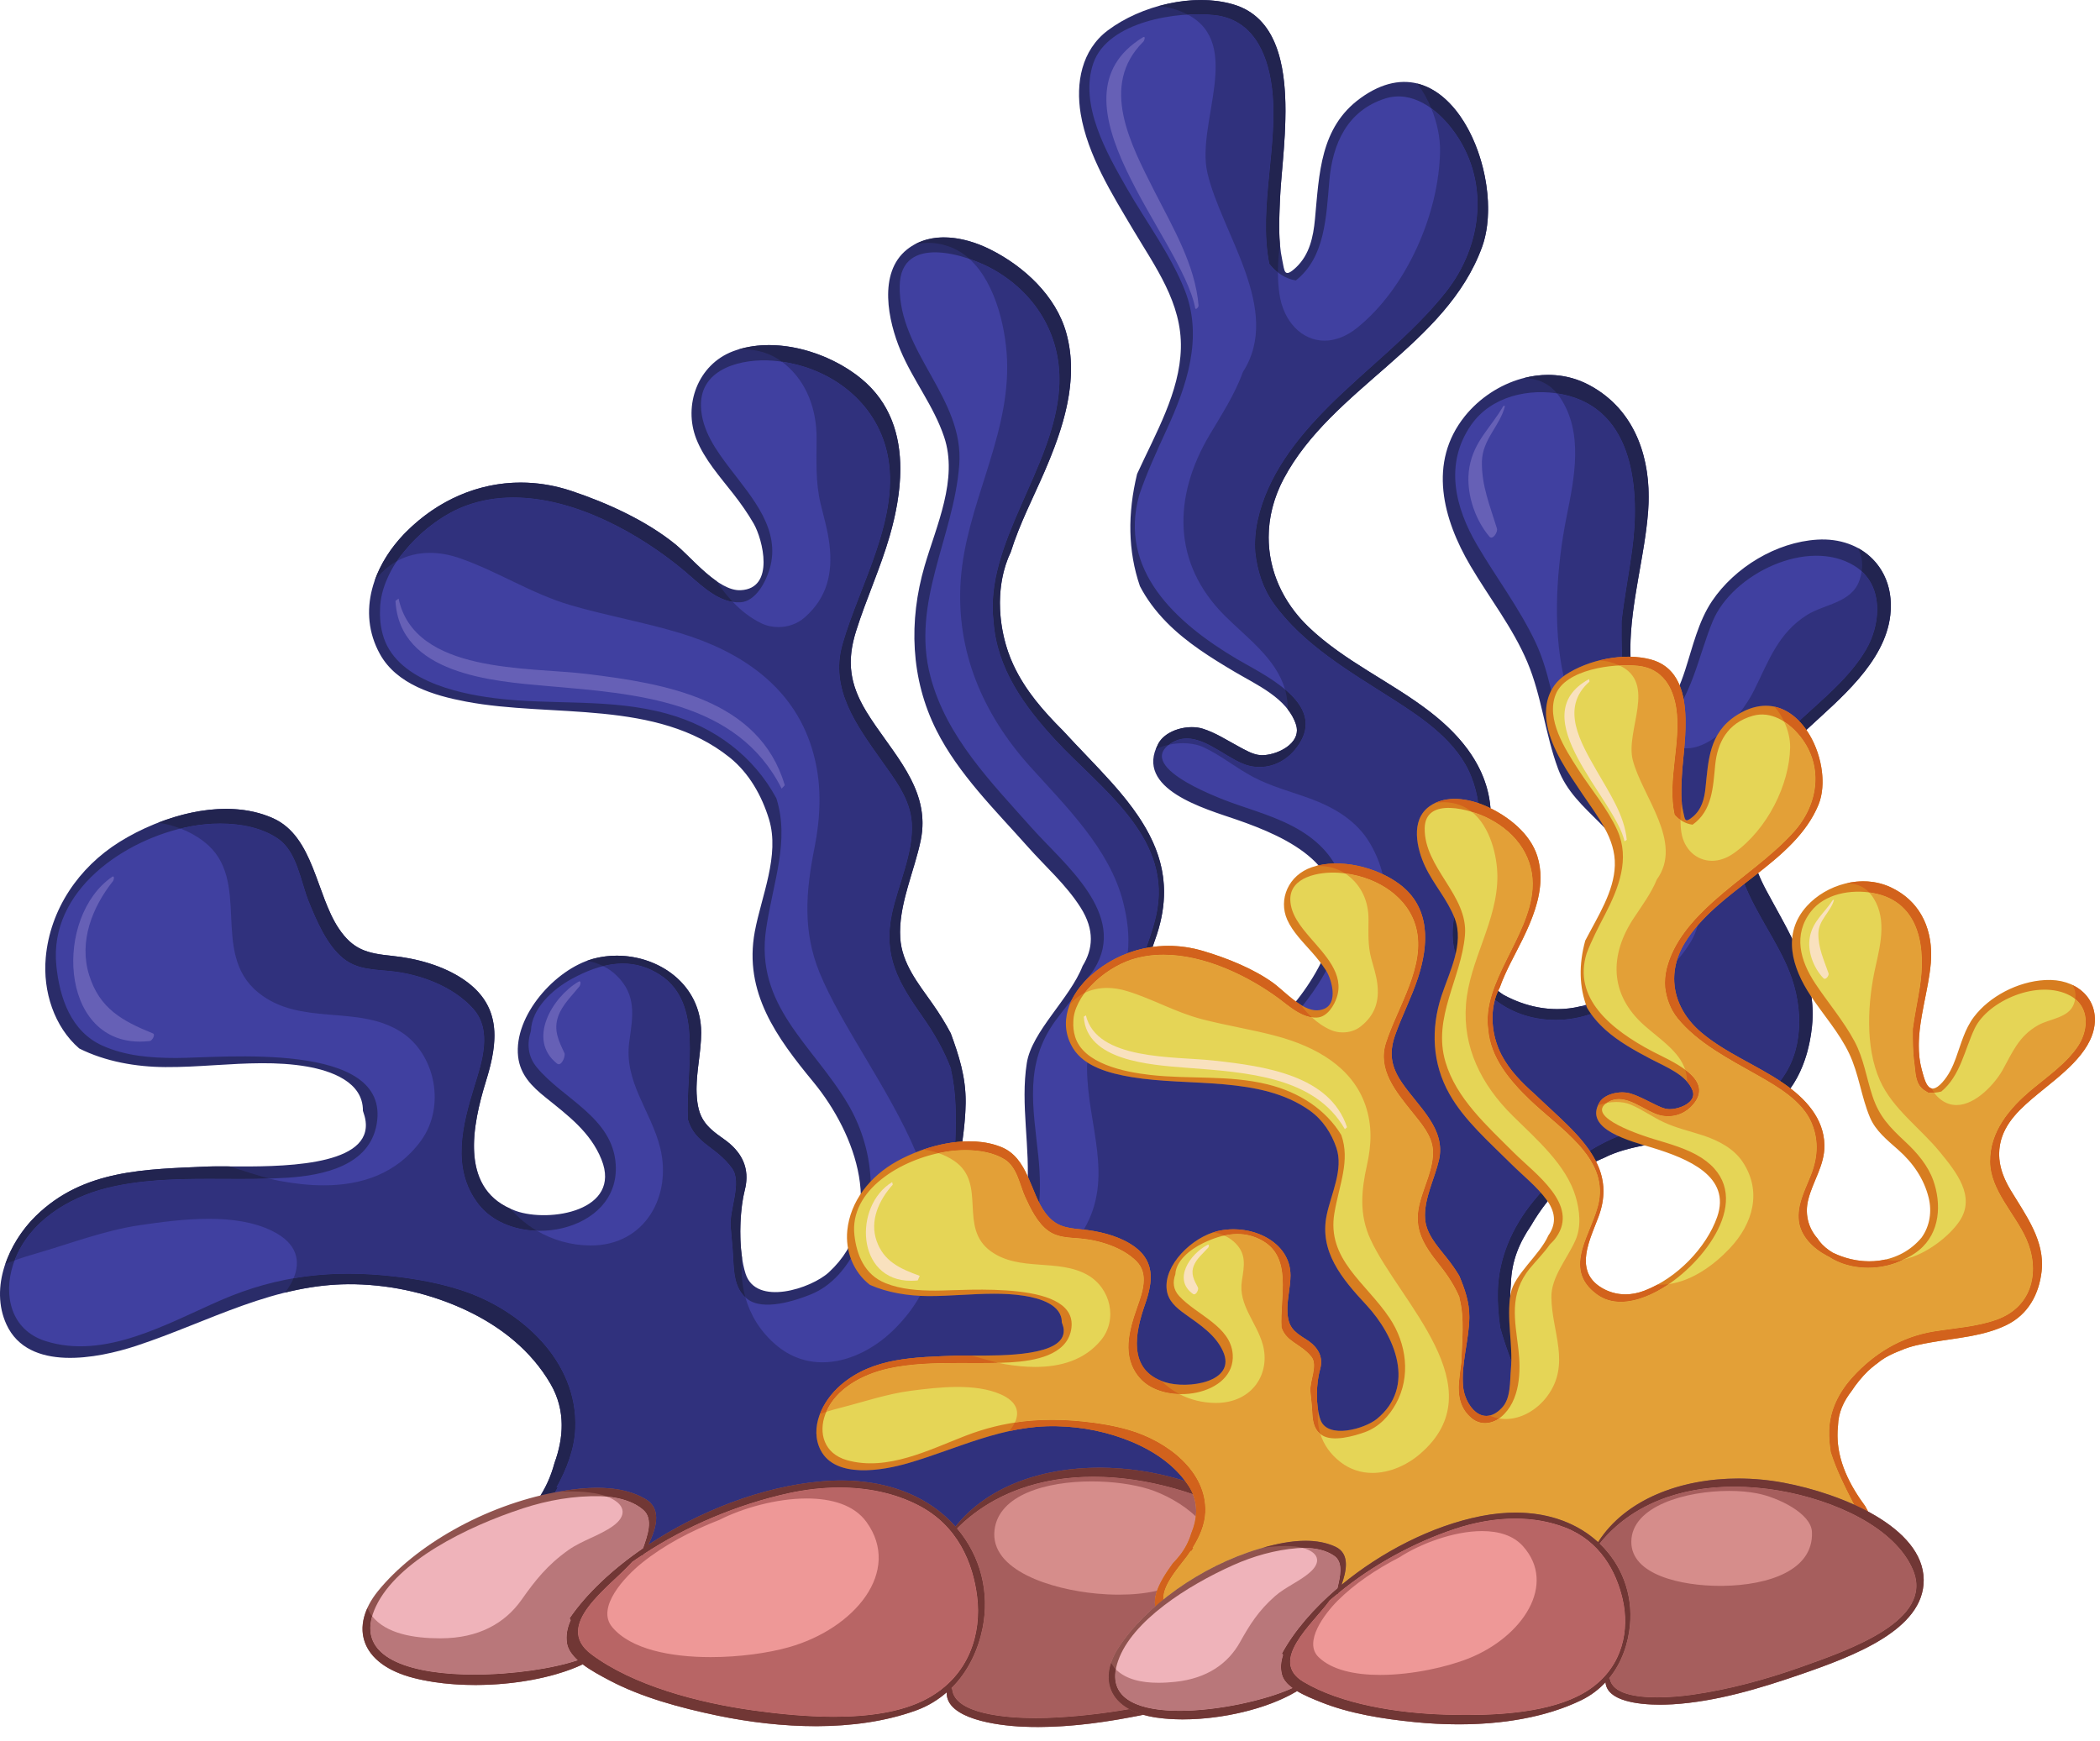 <svg width="117" height="97" viewBox="0 0 117 97" fill="none" xmlns="http://www.w3.org/2000/svg">
<path d="M101.249 30.071C98.966 30.209 96.653 31.615 95.388 33.49C94.62 34.629 94.304 36.058 93.885 37.347C93.623 38.154 93.305 38.922 92.773 39.59C91.633 41.023 91.335 39.454 91.083 38.423C90.305 35.197 91.586 31.714 91.825 28.485C92.036 25.654 91.157 22.834 88.513 21.443C86.13 20.187 83.22 21.201 81.619 23.184C79.534 25.775 80.4 28.941 81.922 31.526C82.977 33.318 84.284 34.975 85.096 36.898C85.9 38.799 86.087 40.904 86.807 42.839C87.273 44.098 88.216 44.938 89.138 45.861C90.381 47.099 91.267 48.583 91.645 50.299C91.928 51.595 91.749 52.943 91.072 54.019C89.275 56.453 86.268 56.811 83.755 55.431C83.332 55.15 82.953 54.804 82.658 54.377L82.484 54.099C81.721 53.12 81.428 51.823 81.727 50.492C82.124 48.726 83.095 47.274 83.059 45.402C83.012 42.947 81.512 41.082 79.65 39.648C77.472 37.972 74.908 36.856 72.908 34.942C70.581 32.71 70.009 29.524 71.526 26.669C74.206 21.631 80.579 19.242 82.572 13.763C83.995 9.849 80.745 1.885 75.798 5.469C73.542 7.103 73.502 9.687 73.262 12.215C73.169 13.197 72.963 14.183 72.219 14.891C71.539 15.535 71.57 15.114 71.44 14.494C71.204 13.389 71.268 12.206 71.315 11.083C71.439 8.073 72.761 1.438 68.715 0.247C66.47 -0.414 63.562 0.313 61.72 1.694C60.252 2.797 59.926 4.638 60.211 6.347C60.596 8.647 61.95 10.805 63.12 12.779C64.359 14.868 65.859 16.878 65.791 19.414C65.727 21.852 64.398 24.128 63.352 26.411C62.818 28.619 62.839 30.707 63.51 32.663C63.875 33.367 64.374 34.047 65.015 34.697C66.107 35.804 67.448 36.641 68.778 37.43C70.01 38.163 71.721 38.902 72.203 40.367C72.565 41.463 71.044 42.131 70.231 42.081C69.804 42.055 69.363 41.787 68.996 41.59C68.335 41.235 67.736 40.838 67.015 40.608C66.22 40.356 64.96 40.654 64.533 41.441C63.159 43.978 67.18 45.079 68.885 45.669C71.837 46.69 75.394 48.34 74.22 52.117C73.344 54.932 70.918 57.815 68.193 58.979C67 59.487 65.748 59.414 64.68 58.678C62.351 57.075 63.786 54.119 64.457 52.063C65.581 48.617 64.187 46.123 61.91 43.581C61.046 42.618 60.105 41.679 59.217 40.71C58.134 39.629 57.13 38.484 56.465 37.063C55.594 35.202 55.393 32.687 56.309 30.774C56.799 29.199 57.598 27.663 58.194 26.28C59.231 23.882 60.132 21.179 59.409 18.563C58.833 16.482 57.047 14.841 55.174 13.902C53.744 13.184 51.88 12.835 50.538 13.898C48.895 15.203 49.494 17.916 50.17 19.523C50.871 21.195 52.019 22.611 52.601 24.347C53.395 26.706 52.165 29.297 51.512 31.543C50.62 34.603 50.732 37.833 52.172 40.694C53.398 43.135 55.452 45.146 57.247 47.167C58.252 48.302 59.379 49.275 60.201 50.565C61.007 51.835 60.888 52.899 60.317 53.827C59.614 55.643 57.489 57.468 57.208 59.235C56.84 61.565 57.418 63.963 57.225 66.31C57.135 67.392 57.242 68.972 56.483 69.865C54.839 71.798 53.417 69.575 53.288 67.856C53.127 65.716 53.771 63.612 53.8 61.478C53.822 60.035 53.424 58.815 52.971 57.583C52.676 57.019 52.33 56.466 51.937 55.908C51.153 54.797 50.246 53.683 50.157 52.273C50.042 50.444 50.934 48.587 51.297 46.828C51.894 43.925 49.666 41.947 48.268 39.654C47.344 38.136 47.166 36.862 47.693 35.175C48.255 33.383 49.048 31.672 49.569 29.866C50.441 26.843 50.664 23.318 47.999 21.116C46.145 19.583 43.151 18.701 40.84 19.574C38.875 20.317 38.06 22.584 38.794 24.459C39.244 25.602 40.12 26.574 40.864 27.529C41.277 28.058 41.658 28.599 41.992 29.178C42.489 30.042 43.204 32.797 41.263 32.889C40.015 32.947 38.526 31.066 37.656 30.354C36.015 29.014 33.831 28.024 31.838 27.358C28.492 26.241 25.093 27.178 22.637 29.631C20.817 31.45 19.859 34.082 21.169 36.45C22.109 38.148 24.19 38.762 25.963 39.096C30.76 40.006 36.577 38.95 40.645 42.203C41.736 43.077 42.443 44.338 42.846 45.657C43.456 47.667 42.419 49.944 42.052 51.916C41.426 55.306 43.281 57.825 45.32 60.299C47.681 63.169 49.438 67.892 46.181 70.897C45.189 71.808 42.131 72.805 41.541 70.982C41.126 69.706 41.181 67.546 41.495 66.318C41.81 65.088 41.32 64.17 40.322 63.47C39.302 62.758 38.875 62.31 38.812 60.947C38.761 59.816 39.064 58.686 39.066 57.551C39.073 54.39 35.8 52.681 33.041 53.43C30.949 53.998 28.613 56.594 28.866 58.874C28.981 59.895 29.627 60.536 30.397 61.155C31.633 62.151 32.897 63.083 33.51 64.612C34.658 67.472 30.616 68.148 28.734 67.477C25.556 66.344 26.312 62.718 27.078 60.236C27.769 58.015 27.948 56.023 25.827 54.581C24.674 53.799 23.193 53.402 21.823 53.263C20.463 53.124 19.668 52.934 18.863 51.723C17.609 49.835 17.478 46.618 15.22 45.6C12.536 44.389 8.999 45.453 6.655 46.918C4.376 48.343 2.788 50.678 2.548 53.366C2.379 55.255 3.029 57.228 4.414 58.425C5.863 59.154 7.579 59.454 9.21 59.463C10.123 59.47 11.055 59.413 11.992 59.355C13.708 59.251 15.438 59.146 17.096 59.432C18.431 59.664 20.234 60.281 20.22 61.899L20.266 62.046L20.275 62.074C20.333 62.248 20.375 62.431 20.383 62.638C20.475 65.034 15.492 65.016 12.811 64.998C12.301 64.995 11.875 64.991 11.583 65.004C8.096 65.162 4.662 65.158 2.004 67.752C0.467 69.252 -0.59 71.745 0.362 73.81C1.586 76.466 5.463 75.695 7.573 75.002C11.663 73.658 15.335 71.466 19.781 71.564C21.939 71.614 24.065 72.11 26.015 73.034C27.927 73.943 29.601 75.271 30.672 77.114C31.513 78.562 31.415 80.095 30.892 81.531C30.693 82.269 30.397 82.95 29.927 83.619C29.755 83.862 29.57 84.093 29.378 84.318C28.271 86.039 26.954 88.373 28.864 89.878C29.973 90.75 31.834 90.755 33.159 90.81C33.971 90.843 34.783 90.838 35.597 90.831C36.436 90.826 37.276 90.819 38.116 90.856C47.509 91.267 56.982 91.41 66.38 91.186C72.617 91.035 79.009 90.614 85.21 89.443C86.198 89.17 87.228 88.849 87.975 88.158C88.25 87.902 88.463 87.623 88.654 87.331C88.807 86.99 88.903 86.61 88.93 86.218C89.087 84.094 87.765 81.775 86.868 79.936C86.71 79.614 86.561 79.305 86.409 78.99C84.945 76.747 83.914 74.254 84.18 71.539C84.208 70.291 84.638 69.263 85.294 68.305C85.687 67.626 86.15 66.99 86.638 66.457C86.839 66.235 87.041 66.044 87.245 65.867L87.306 65.795L87.291 65.831L87.358 65.776C87.585 65.559 87.824 65.365 88.049 65.213C88.469 64.933 88.911 64.709 89.366 64.52C90.145 64.118 91.051 63.931 91.895 63.763C93.977 63.351 96.137 63.21 98.036 62.178C99.9 61.164 100.741 59.226 100.953 57.206C101.254 54.362 99.684 52.003 98.407 49.619C97.68 48.261 97.275 46.856 97.542 45.312C97.888 43.319 99.269 41.953 100.676 40.641C102.479 38.962 105.012 36.922 105.316 34.286C105.614 31.71 103.763 29.916 101.249 30.071Z" fill="#2A2C69"/>
<path d="M103.959 36.212C103.047 37.764 101.53 38.976 100.227 40.188C98.266 42.014 96.689 44.178 96.711 46.982C96.733 49.619 98.76 51.79 99.691 54.136C100.828 57.002 100.301 60.427 97.246 61.664C95.61 62.328 93.759 62.446 92.042 62.766C89.338 63.272 87.127 64.851 85.414 66.963C84.252 68.392 83.499 70.096 83.452 71.95C83.434 72.622 83.487 73.302 83.582 73.975C84.441 77.054 86.13 79.83 87.155 82.852C87.537 83.755 87.867 84.679 88.068 85.639C88.264 86.568 88.134 87.114 87.659 87.466C87.288 88.007 86.429 88.203 85.67 88.326C85.073 88.486 84.455 88.578 83.949 88.644C83.126 88.755 82.303 88.852 81.478 88.94C76.441 89.678 71.356 90.079 66.191 90.202C56.983 90.42 47.709 90.231 38.507 89.854C37.565 89.815 36.624 89.819 35.683 89.823C35.117 89.826 34.551 89.828 33.985 89.822C32.359 89.799 30.144 89.799 28.959 88.51C27.769 87.214 29.837 84.75 30.549 83.646C30.651 83.492 30.748 83.334 30.842 83.171L30.905 83.182L31.074 82.89L31.009 82.878C31.571 81.863 32.007 80.736 32.05 79.586C32.197 75.828 28.999 72.97 25.7 71.898C24.507 71.511 23.278 71.284 22.036 71.138C18.598 70.731 15.501 71.064 12.312 72.45C9.333 73.743 5.847 75.79 2.523 74.726C0.617 74.118 0.168 72.19 0.734 70.458C1.485 68.171 3.699 66.768 5.921 66.208C8.028 65.676 10.282 65.686 12.514 65.695C13.697 65.699 14.873 65.704 16.017 65.628C18.02 65.496 20.585 64.956 20.986 62.64C21.799 57.954 12.335 58.956 9.817 58.956C8.415 58.956 6.997 58.847 5.705 58.267C3.946 57.475 3.32 55.594 3.139 53.811C2.715 49.603 6.978 46.735 10.613 46.048C12.168 45.754 14.185 45.818 15.518 46.755C16.551 47.482 16.756 49.131 17.195 50.223C17.624 51.28 18.208 52.666 19.121 53.402C19.901 54.032 20.813 54.015 21.77 54.114C23.405 54.28 25.248 54.962 26.364 56.211C27.441 57.414 26.856 59.159 26.439 60.502C25.77 62.672 25.129 65.091 26.634 67.071C28.698 69.784 34.549 68.732 34.304 64.887C34.136 62.255 31.341 61.231 29.899 59.466C29.392 58.847 29.356 58.138 29.58 57.444C29.623 56.198 30.776 55.138 31.854 54.547C33.454 53.675 35.146 53.268 36.769 54.319C39.239 55.924 38.188 59.535 38.325 62.383C38.736 63.754 39.883 63.864 40.781 65.096C41.355 65.883 40.639 67.395 40.706 68.323C40.75 68.922 40.824 69.515 40.85 70.114C40.89 70.95 40.935 71.842 41.644 72.39C42.528 73.071 44.325 72.476 45.192 72.123C46.375 71.64 47.209 70.594 47.755 69.479C48.994 66.947 48.636 63.88 47.237 61.515C45.282 58.208 42.033 56.055 42.687 51.736C43.087 49.09 44.002 46.867 43.254 44.482C41.992 42.152 39.847 40.514 37.163 39.772C33.974 38.888 30.767 39.315 27.53 38.902C25.36 38.628 21.994 37.847 21.322 35.347C21.194 34.87 21.151 34.398 21.174 33.938C21.186 33.354 21.337 32.766 21.599 32.192C21.851 31.619 22.203 31.083 22.625 30.603C23.549 29.503 24.788 28.606 25.955 28.178C30.051 26.667 34.981 29.186 38.113 31.798C38.986 32.526 40.007 33.624 41.244 33.563C42.112 33.519 42.674 32.403 42.881 31.698C43.519 29.53 41.921 27.751 40.695 26.139C39.905 25.102 39.083 23.972 39.054 22.618C39.005 20.48 41.413 19.971 43.037 20.096C46.03 20.323 48.738 22.23 49.419 25.195C50.236 28.766 47.884 32.576 46.934 35.915C46.228 38.402 47.725 40.416 49.104 42.367C49.854 43.428 50.72 44.519 50.8 45.866C50.901 47.543 50.036 49.308 49.693 50.924C49.2 53.26 50.049 54.738 51.369 56.61C52.051 57.576 52.6 58.536 52.993 59.578L52.986 59.638C53.431 61.534 53.197 63.64 53.142 65.647C53.062 66.28 52.989 66.898 52.947 67.488C52.859 68.752 53.054 69.967 54.019 70.844C54.778 71.535 55.751 71.342 56.429 70.698C58.011 69.199 58.058 66.414 57.85 64.432C57.562 61.679 57.056 59.291 58.792 56.892C59.326 56.156 59.957 55.452 60.433 54.672C60.626 54.466 60.806 54.25 60.96 54.003C62.867 50.956 59.252 48.123 57.48 46.131C55.23 43.599 52.73 41.074 51.841 37.708C50.744 33.563 53.142 29.926 53.444 25.902C53.724 22.175 50.061 19.643 50.126 15.932C50.179 12.99 53.918 14.183 55.424 15.059C57.82 16.459 59.184 18.839 59.013 21.61C58.733 26.099 54.815 30.304 55.358 34.662C55.544 37.223 57.033 39.322 58.811 41.243C61.28 43.91 65.167 46.54 64.481 50.664C64.002 53.552 61.335 56.856 64.311 59.308C66.091 60.771 68.492 59.644 70.067 58.486C73.459 55.987 77.438 49.907 72.941 46.61C71.774 45.755 70.312 45.314 68.96 44.851C68.282 44.619 63.218 42.823 65.186 41.452C66.688 40.407 68.269 42.38 69.642 42.682C70.801 42.935 71.864 42.35 72.457 41.331C73.746 39.111 70.359 37.58 68.908 36.722C65.439 34.667 62.318 31.74 63.468 27.596C63.874 26.387 64.431 25.179 64.996 23.947C66.119 21.506 67.05 18.796 66.004 16.159C65.205 14.152 63.847 12.356 62.782 10.491C61.667 8.546 60.114 5.835 60.915 3.52C61.722 1.192 65.614 0.604 67.684 0.843C69.767 1.084 70.592 2.907 70.848 4.76C71.288 7.936 70.088 11.519 70.716 14.695C71.095 15.186 71.617 15.536 72.196 15.626C73.826 14.344 73.886 12.103 74.064 10.064C74.24 8.019 75.055 6.168 77.165 5.492C78.664 5.012 80.046 6.068 80.9 7.183C83.033 9.964 82.633 13.654 80.552 16.279C78.655 18.674 76.126 20.534 73.98 22.691C72.215 24.468 70.616 26.511 70.067 29.002C69.936 29.596 69.898 30.187 69.934 30.766C70.048 31.798 70.358 32.786 70.96 33.623C72.608 35.928 75.247 37.452 77.588 38.947C79.28 40.028 81.207 41.326 81.973 43.28C82.671 45.063 82.491 46.807 81.847 48.498C81.385 49.791 80.818 51.026 80.952 52.442C81.087 53.879 82.099 55.014 83.28 55.726L83.41 55.796C85.15 57.106 87.722 57.155 89.598 56.059C90.046 55.838 90.465 55.556 90.841 55.211C92.622 53.575 92.707 50.855 92.027 48.702C91.595 47.33 90.715 46.152 89.736 45.123C88.42 43.739 87.576 42.755 87.015 40.85C86.52 39.159 86.302 37.378 85.541 35.772C84.642 33.876 83.356 32.182 82.296 30.375C81.064 28.275 80.464 25.851 81.956 23.69C83.079 22.064 85.226 21.602 87.053 21.974C91.121 22.802 91.377 27.442 90.927 30.7C90.749 31.992 90.499 33.298 90.346 34.604C90.337 35.676 90.342 36.751 90.474 37.808C90.574 38.615 90.528 39.714 91.247 40.287C91.364 40.38 91.486 40.463 91.612 40.542C91.961 40.582 92.333 40.55 92.693 40.44C94.26 38.982 94.61 36.558 95.429 34.602C96.523 31.988 100.718 29.932 103.315 31.528C104.976 32.547 104.811 34.76 103.959 36.212Z" fill="#4040A0"/>
<path d="M15.885 72.028C15.885 72.028 15.885 72.028 15.886 72.027C16.799 71.802 17.732 71.643 18.698 71.586C17.732 71.643 16.798 71.804 15.885 72.028Z" fill="#B69CCD"/>
<path d="M30.115 83.335C30.478 82.755 30.72 82.164 30.892 81.531C31.141 80.847 31.294 80.14 31.294 79.431C31.295 78.654 31.112 77.871 30.672 77.114C29.6 75.271 27.926 73.943 26.015 73.034C24.064 72.11 21.939 71.614 19.78 71.564C19.681 71.563 19.583 71.562 19.485 71.562C19.225 71.562 18.969 71.57 18.714 71.584C18.712 71.584 18.711 71.584 18.71 71.584C18.706 71.586 18.701 71.586 18.697 71.586C17.731 71.643 16.798 71.802 15.885 72.027C16.08 71.77 16.242 71.502 16.356 71.231C17.36 71.058 18.373 70.976 19.409 70.976C20.267 70.976 21.14 71.032 22.036 71.138C23.278 71.284 24.507 71.511 25.7 71.898C28.999 72.97 32.197 75.828 32.05 79.586C32.007 80.736 31.571 81.863 31.009 82.878L31.074 82.89L30.916 83.162C30.897 83.166 30.877 83.17 30.858 83.174L30.842 83.171C30.84 83.172 30.839 83.175 30.838 83.178C30.597 83.224 30.356 83.276 30.115 83.335ZM84.201 75.834C83.969 75.224 83.758 74.606 83.582 73.975C83.486 73.302 83.434 72.622 83.451 71.95C83.499 70.096 84.252 68.392 85.414 66.963C85.554 66.791 85.696 66.623 85.842 66.459C85.963 66.598 86.08 66.74 86.187 66.89C86.2 66.907 86.211 66.924 86.223 66.94C85.888 67.359 85.574 67.82 85.294 68.304C84.638 69.263 84.208 70.291 84.179 71.539C84.156 71.776 84.143 72.011 84.138 72.246C83.966 73.428 84.222 74.64 84.201 75.834ZM88.92 64.719C88.818 64.519 88.7 64.322 88.568 64.128C89.077 63.811 89.612 63.536 90.173 63.311C90.643 63.526 91.17 63.69 91.608 63.82C90.848 63.975 90.057 64.163 89.365 64.52C89.215 64.583 89.067 64.648 88.92 64.719ZM99.752 60.65C99.618 60.546 99.48 60.447 99.338 60.35C99.286 60.314 99.233 60.279 99.18 60.243C100.463 58.623 100.522 56.231 99.691 54.136C99.039 52.492 97.85 50.936 97.188 49.246C97.443 49.048 97.698 48.851 97.951 48.652C98.082 48.978 98.235 49.3 98.407 49.619C98.883 50.51 99.401 51.396 99.847 52.307C99.752 53.387 100.226 54.504 100.876 55.484C100.893 55.51 100.91 55.535 100.926 55.559C100.968 55.867 100.991 56.18 100.99 56.499C100.99 56.731 100.978 56.967 100.953 57.206C100.822 58.451 100.453 59.664 99.752 60.65ZM100.64 40.674C100.517 40.495 100.382 40.33 100.236 40.18C101.537 38.971 103.049 37.76 103.959 36.212C104.734 34.892 104.94 32.944 103.725 31.835C103.8 31.338 103.709 30.911 103.507 30.54C104.764 31.222 105.512 32.579 105.316 34.286C105.012 36.922 102.479 38.962 100.675 40.64C100.663 40.651 100.652 40.662 100.64 40.674Z" fill="#222450"/>
<path d="M41.341 70.087C41.16 68.847 41.246 67.29 41.494 66.318C41.247 67.29 41.165 68.838 41.342 70.075C41.341 70.079 41.341 70.083 41.341 70.087Z" fill="#B69CCD"/>
<path d="M41.527 72.291C40.93 71.738 40.888 70.902 40.851 70.114C40.824 69.515 40.75 68.922 40.706 68.323C40.639 67.395 41.355 65.883 40.781 65.096C39.883 63.864 38.737 63.754 38.325 62.383C38.189 59.535 39.239 55.924 36.769 54.319C36.086 53.876 35.391 53.692 34.696 53.692C34.332 53.692 33.968 53.743 33.605 53.834C33.329 53.696 33.031 53.598 32.721 53.534L33.04 53.43C33.475 53.311 33.922 53.255 34.367 53.255C36.745 53.255 39.063 54.88 39.066 57.535C39.066 57.54 39.066 57.546 39.066 57.551C39.064 58.596 38.807 59.64 38.806 60.682C38.806 60.77 38.808 60.858 38.812 60.947C38.875 62.31 39.302 62.758 40.322 63.47C41.117 64.027 41.59 64.724 41.589 65.607C41.589 65.831 41.559 66.068 41.495 66.318C41.246 67.29 41.16 68.847 41.341 70.087C41.274 70.838 41.33 71.583 41.527 72.291Z" fill="#222450"/>
<path d="M47.999 21.116C47.92 21.051 47.839 20.986 47.756 20.923C47.839 20.987 47.92 21.051 47.999 21.116Z" fill="#B69CCD"/>
<path d="M53.224 63.645C53.278 62.278 53.285 60.91 52.986 59.638L52.993 59.578C52.601 58.536 52.051 57.576 51.369 56.609C50.049 54.737 49.2 53.26 49.693 50.924C50.036 49.308 50.901 47.543 50.801 45.865C50.721 44.519 49.854 43.428 49.104 42.367C47.725 40.416 46.228 38.401 46.934 35.915C47.884 32.576 50.237 28.765 49.419 25.195C48.778 22.403 46.342 20.551 43.562 20.154C42.908 19.671 42.175 19.468 41.431 19.468C41.331 19.468 41.231 19.472 41.131 19.479C41.677 19.309 42.256 19.232 42.845 19.232C44.59 19.232 46.422 19.913 47.756 20.923C47.839 20.985 47.92 21.051 47.999 21.116C49.602 22.44 50.16 24.244 50.16 26.128C50.16 27.376 49.916 28.662 49.568 29.866C49.048 31.672 48.254 33.383 47.692 35.175C47.497 35.8 47.398 36.37 47.399 36.916C47.4 37.842 47.687 38.699 48.267 39.654C49.507 41.688 51.4 43.472 51.396 45.875C51.396 46.181 51.364 46.499 51.297 46.828C50.955 48.484 50.144 50.227 50.147 51.951C50.147 52.057 50.15 52.164 50.157 52.272C50.246 53.683 51.152 54.796 51.937 55.908C52.329 56.465 52.676 57.019 52.971 57.583C53.411 58.782 53.8 59.968 53.801 61.36C53.801 61.399 53.801 61.438 53.8 61.477C53.79 62.191 53.712 62.901 53.617 63.611C53.487 63.619 53.355 63.631 53.224 63.645Z" fill="#222450"/>
<path d="M12.796 64.998C12.755 64.998 12.714 64.998 12.674 64.996C12.714 64.998 12.755 64.998 12.796 64.998H12.796Z" fill="#B69CCD"/>
<path d="M0.303 70.428C0.619 69.502 1.164 68.634 1.815 67.944C1.818 67.942 1.821 67.938 1.825 67.935C1.826 67.933 1.827 67.932 1.828 67.932C1.882 67.875 1.937 67.819 1.992 67.764C1.996 67.76 2.001 67.756 2.005 67.752C4.663 65.157 8.097 65.162 11.583 65.004C11.593 65.003 11.603 65.003 11.614 65.003C11.766 64.996 11.952 64.995 12.166 64.995C12.322 64.995 12.493 64.995 12.675 64.996C12.715 64.998 12.756 64.998 12.797 64.998C13.584 65.247 14.34 65.504 15.008 65.676C14.472 65.692 13.93 65.698 13.384 65.698C13.095 65.698 12.805 65.696 12.515 65.695C12.223 65.694 11.933 65.692 11.642 65.692C9.699 65.692 7.754 65.746 5.923 66.208C3.775 66.75 1.635 68.078 0.815 70.231C0.642 70.293 0.471 70.359 0.303 70.428Z" fill="#222450"/>
<path d="M28.447 67.363C25.603 66.118 26.336 62.64 27.078 60.236C26.338 62.631 25.617 66.088 28.43 67.344C28.436 67.35 28.441 67.356 28.447 67.363ZM15.034 45.52C15.032 45.519 15.03 45.519 15.027 45.517C15.03 45.519 15.032 45.519 15.034 45.52Z" fill="#B69CCD"/>
<path d="M29.914 68.585C28.636 68.547 27.385 68.058 26.634 67.071C25.129 65.091 25.77 62.672 26.439 60.502C26.856 59.159 27.441 57.414 26.364 56.211C25.248 54.962 23.404 54.281 21.77 54.114C20.813 54.015 19.9 54.032 19.121 53.402C18.208 52.666 17.624 51.281 17.195 50.223C16.756 49.131 16.551 47.482 15.518 46.755C14.627 46.129 13.431 45.892 12.271 45.892C11.695 45.892 11.128 45.951 10.612 46.048C10.429 46.083 10.244 46.123 10.059 46.169C9.66 46.014 9.242 45.906 8.814 45.844C10.015 45.378 11.327 45.075 12.597 45.075C13.44 45.075 14.265 45.209 15.027 45.518C15.03 45.519 15.031 45.519 15.033 45.52C15.038 45.522 15.042 45.523 15.046 45.526C15.104 45.55 15.162 45.574 15.22 45.6C17.477 46.618 17.608 49.835 18.862 51.723C19.667 52.934 20.462 53.124 21.822 53.263C23.193 53.402 24.674 53.799 25.826 54.581C27.102 55.449 27.546 56.515 27.547 57.711C27.547 58.503 27.353 59.352 27.078 60.236C26.335 62.641 25.602 66.118 28.446 67.363C28.864 67.847 29.361 68.259 29.914 68.585Z" fill="#222450"/>
<path d="M63.858 52.826C64.12 52.092 64.365 51.366 64.482 50.664C65.168 46.54 61.281 43.91 58.812 41.243C57.034 39.322 55.545 37.223 55.359 34.662C54.816 30.304 58.734 26.099 59.013 21.61C59.185 18.839 57.821 16.459 55.425 15.059C55.058 14.846 54.559 14.614 54.012 14.427C53.724 14.166 53.403 13.952 53.044 13.802C52.604 13.619 52.151 13.532 51.711 13.532C51.464 13.532 51.221 13.56 50.986 13.614C51.487 13.344 52.038 13.231 52.6 13.231C53.484 13.231 54.394 13.511 55.175 13.902C57.047 14.84 58.833 16.482 59.409 18.563C59.592 19.222 59.671 19.887 59.671 20.551C59.67 22.522 58.97 24.486 58.195 26.28C57.598 27.663 56.8 29.199 56.31 30.774C55.898 31.632 55.712 32.614 55.71 33.603C55.709 34.814 55.985 36.038 56.465 37.063C57.13 38.484 58.135 39.628 59.217 40.71C60.105 41.679 61.046 42.618 61.91 43.58C63.636 45.508 64.855 47.406 64.854 49.712C64.854 50.45 64.73 51.228 64.458 52.063C64.384 52.287 64.302 52.523 64.216 52.766C64.096 52.783 63.976 52.803 63.858 52.826Z" fill="#222450"/>
<path d="M86.761 56.232C86.16 56.232 85.552 56.136 84.955 55.947C85.55 56.135 86.157 56.231 86.756 56.231C87.198 56.231 87.636 56.179 88.062 56.074C88.064 56.074 88.065 56.074 88.066 56.074C87.641 56.18 87.203 56.232 86.761 56.232Z" fill="#B69CCD"/>
<path d="M86.667 56.834C85.499 56.834 84.337 56.493 83.411 55.796L83.282 55.725C83.329 55.552 83.389 55.383 83.464 55.22C83.558 55.295 83.655 55.364 83.755 55.431C84.146 55.645 84.548 55.818 84.956 55.947C85.553 56.136 86.161 56.232 86.761 56.232C87.204 56.232 87.642 56.18 88.067 56.074C88.181 56.104 88.298 56.126 88.416 56.139C88.419 56.148 88.422 56.156 88.426 56.166C88.492 56.278 88.565 56.389 88.644 56.499C88.012 56.72 87.339 56.834 86.667 56.834ZM81.099 53.163C81.026 52.932 80.976 52.691 80.952 52.441C80.908 51.977 80.94 51.532 81.018 51.099C81.029 51.127 81.039 51.154 81.049 51.18C81.293 51.824 81.254 52.495 81.099 53.163ZM83.042 45.039C82.959 44.998 82.875 44.959 82.791 44.922C82.653 44.86 82.509 44.804 82.36 44.754C82.293 44.266 82.167 43.773 81.973 43.28C81.208 41.325 79.28 40.028 77.588 38.947C75.247 37.452 72.609 35.928 70.96 33.623C70.359 32.785 70.049 31.797 69.935 30.765C69.898 30.187 69.937 29.596 70.068 29.002C70.617 26.511 72.215 24.468 73.981 22.691C76.127 20.534 78.656 18.674 80.552 16.279C82.633 13.653 83.034 9.964 80.9 7.183C80.582 6.767 80.189 6.359 79.743 6.035C79.535 5.531 79.269 5.055 78.956 4.658C82.009 5.4 83.661 10.767 82.572 13.763C80.579 19.241 74.206 21.631 71.526 26.668C70.957 27.74 70.682 28.856 70.683 29.952C70.684 31.779 71.454 33.547 72.908 34.941C74.908 36.856 77.472 37.972 79.65 39.648C81.419 41.011 82.861 42.761 83.042 45.039Z" fill="#222450"/>
<path d="M72.204 40.367C72.102 40.059 71.937 39.787 71.742 39.539C71.742 39.532 71.742 39.526 71.743 39.519C71.941 39.774 72.1 40.054 72.204 40.367Z" fill="#B69CCD"/>
<path d="M70.179 42.74C70.004 42.74 69.825 42.722 69.643 42.682C68.553 42.443 67.332 41.15 66.124 41.15C65.81 41.15 65.497 41.238 65.187 41.452C65.165 41.468 65.144 41.484 65.124 41.499C64.869 41.554 64.625 41.636 64.404 41.743L64.533 41.44C64.861 40.836 65.68 40.52 66.403 40.52C66.621 40.52 66.831 40.55 67.016 40.608C67.737 40.838 68.335 41.235 68.996 41.59C69.363 41.787 69.804 42.055 70.231 42.08C70.26 42.083 70.289 42.083 70.319 42.083C71.059 42.083 72.257 41.559 72.258 40.694C72.258 40.59 72.241 40.48 72.203 40.367C72.1 40.054 71.941 39.774 71.742 39.519C71.744 39.387 71.741 39.255 71.727 39.12C71.704 38.875 71.658 38.639 71.593 38.414C72.529 39.199 73.131 40.171 72.457 41.331C71.958 42.19 71.124 42.74 70.179 42.74Z" fill="#222450"/>
<path d="M90.371 36.605C90.339 35.939 90.34 35.271 90.345 34.605C90.499 33.298 90.749 31.992 90.927 30.701C91.377 27.442 91.12 22.802 87.052 21.974C86.951 21.954 86.849 21.935 86.746 21.921C86.253 21.323 85.6 21.074 84.891 21.074C84.887 21.074 84.884 21.074 84.881 21.074C85.332 20.955 85.795 20.892 86.259 20.892C86.785 20.892 87.312 20.973 87.824 21.147C88.057 21.226 88.287 21.325 88.512 21.443C90.909 22.703 91.855 25.138 91.854 27.69C91.854 27.954 91.844 28.219 91.824 28.485C91.64 30.977 90.835 33.618 90.835 36.178C90.835 36.316 90.837 36.456 90.842 36.595C90.799 36.595 90.756 36.594 90.714 36.594C90.6 36.594 90.486 36.598 90.371 36.605Z" fill="#222450"/>
<path d="M20.867 32.377C21.196 31.425 21.772 30.532 22.5 29.771C21.773 30.532 21.196 31.425 20.867 32.377ZM39.907 32.375C39.338 31.976 38.779 31.417 38.302 30.951C38.778 31.416 39.337 31.973 39.906 32.372C39.906 32.373 39.907 32.373 39.907 32.375ZM22.521 29.748C22.531 29.737 22.541 29.728 22.551 29.717C22.541 29.728 22.531 29.737 22.521 29.748ZM22.578 29.689C22.58 29.688 22.582 29.685 22.584 29.684C22.582 29.685 22.58 29.688 22.578 29.689Z" fill="#B69CCD"/>
<path d="M40.827 33.541C39.776 33.378 38.886 32.443 38.114 31.798C35.636 29.731 32.032 27.722 28.605 27.722C27.702 27.722 26.811 27.862 25.956 28.178C24.788 28.606 23.55 29.503 22.626 30.603C22.44 30.814 22.269 31.035 22.113 31.266C21.632 31.531 21.212 31.906 20.867 32.378C21.196 31.426 21.773 30.532 22.5 29.771V29.77C22.507 29.763 22.514 29.756 22.521 29.748H22.521C22.531 29.738 22.541 29.729 22.551 29.718C22.553 29.716 22.555 29.714 22.557 29.711C22.561 29.707 22.565 29.704 22.568 29.701C22.572 29.697 22.575 29.694 22.578 29.69C22.58 29.689 22.582 29.686 22.584 29.684C22.588 29.679 22.593 29.675 22.598 29.67C22.599 29.669 22.601 29.667 22.603 29.666C22.607 29.66 22.613 29.655 22.618 29.65C22.619 29.648 22.62 29.647 22.621 29.647C22.627 29.642 22.632 29.635 22.638 29.631C24.4 27.871 26.648 26.891 29.015 26.891C29.945 26.891 30.894 27.043 31.839 27.358C33.831 28.024 36.016 29.014 37.656 30.354C37.845 30.51 38.063 30.719 38.302 30.951C38.779 31.418 39.338 31.977 39.907 32.375C40.183 32.792 40.49 33.187 40.827 33.541Z" fill="#222450"/>
<path d="M71.31 13.603C71.236 12.767 71.28 11.91 71.315 11.083C71.281 11.903 71.239 12.758 71.311 13.592C71.311 13.596 71.31 13.599 71.31 13.603ZM68.715 0.247C68.679 0.236 68.643 0.227 68.607 0.216C68.643 0.227 68.679 0.238 68.715 0.247Z" fill="#B69CCD"/>
<path d="M71.199 15.183C71.021 15.044 70.858 14.88 70.716 14.695C70.088 11.519 71.288 7.936 70.848 4.76C70.592 2.907 69.767 1.084 67.684 0.843C67.407 0.811 67.096 0.794 66.765 0.794C66.572 0.794 66.373 0.799 66.17 0.811C65.941 0.69 65.681 0.584 65.386 0.495C65.098 0.408 64.814 0.368 64.531 0.35C65.315 0.128 66.13 0.004 66.922 0.004C67.504 0.004 68.073 0.071 68.607 0.216C68.643 0.227 68.679 0.236 68.715 0.247C71.101 0.95 71.62 3.546 71.619 6.175C71.618 8.004 71.365 9.848 71.315 11.083C71.28 11.91 71.236 12.767 71.309 13.603C71.239 14.132 71.198 14.662 71.199 15.183Z" fill="#222450"/>
<path d="M36.122 86.083C36.339 85.626 36.555 85.082 36.556 84.591C36.557 84.178 36.406 83.802 35.975 83.543C35.65 83.348 35.298 83.207 34.929 83.107C34.404 82.966 33.844 82.91 33.274 82.91C32.49 82.91 31.689 83.016 30.942 83.158C30.933 83.159 30.925 83.16 30.916 83.162L31.074 82.89L31.009 82.878C31.572 81.863 32.008 80.736 32.051 79.586C32.197 75.828 28.999 72.97 25.7 71.898C24.508 71.511 23.279 71.284 22.036 71.138C21.14 71.032 20.267 70.976 19.41 70.976C18.374 70.976 17.36 71.058 16.356 71.231C16.756 70.279 16.569 69.292 15.187 68.604C14.152 68.087 12.901 67.918 11.63 67.918C10.299 67.918 8.946 68.103 7.794 68.272C5.825 68.562 3.939 69.292 2.036 69.844C1.625 69.962 1.214 70.088 0.814 70.231C1.634 68.078 3.774 66.75 5.922 66.208C7.754 65.746 9.698 65.692 11.641 65.692C11.932 65.692 12.223 65.694 12.514 65.695C12.805 65.696 13.095 65.698 13.384 65.698C13.929 65.698 14.471 65.692 15.008 65.676C15.201 65.726 15.387 65.768 15.565 65.802C16.386 65.956 17.218 66.052 18.032 66.052C20.129 66.052 22.106 65.42 23.463 63.554C24.834 61.664 24.273 58.736 22.335 57.499C19.912 55.952 16.728 57.216 14.381 55.302C11.66 53.086 14.098 49.011 11.364 46.899C10.968 46.592 10.527 46.35 10.059 46.168C10.245 46.123 10.43 46.083 10.613 46.048C11.129 45.951 11.695 45.892 12.271 45.892C13.431 45.892 14.627 46.128 15.518 46.755C16.551 47.482 16.757 49.131 17.195 50.223C17.624 51.28 18.208 52.666 19.121 53.402C19.901 54.032 20.813 54.015 21.77 54.114C23.405 54.28 25.249 54.962 26.364 56.211C27.442 57.414 26.857 59.159 26.439 60.502C25.771 62.672 25.13 65.091 26.634 67.071C27.385 68.058 28.637 68.547 29.915 68.584C30.792 69.099 31.808 69.394 32.87 69.403C32.886 69.404 32.903 69.404 32.919 69.404C35.94 69.404 37.444 66.646 36.782 63.963C36.265 61.88 34.745 60.286 35.062 58.031C35.263 56.61 35.471 55.463 34.367 54.374C34.142 54.151 33.885 53.972 33.605 53.834C33.968 53.743 34.332 53.692 34.696 53.692C35.391 53.692 36.086 53.876 36.769 54.319C39.239 55.924 38.189 59.535 38.325 62.383C38.737 63.754 39.883 63.864 40.781 65.096C41.355 65.883 40.639 67.395 40.706 68.323C40.75 68.922 40.824 69.515 40.851 70.114C40.888 70.902 40.93 71.738 41.527 72.291C41.801 73.271 42.345 74.178 43.208 74.923C44.013 75.619 44.916 75.914 45.823 75.914C47.24 75.914 48.666 75.192 49.742 74.151C50.391 73.523 50.888 72.874 51.257 72.21C51.409 72.218 51.56 72.222 51.71 72.223C51.74 72.223 51.77 72.223 51.8 72.223C52.387 72.223 52.986 72.19 53.587 72.158C54.187 72.126 54.791 72.092 55.388 72.092C55.946 72.092 56.499 72.12 57.041 72.204C57.943 72.342 59.164 72.711 59.155 73.68L59.185 73.77L59.192 73.786C59.23 73.89 59.26 74 59.264 74.123C59.322 75.435 56.512 75.54 54.645 75.54C54.469 75.54 54.302 75.539 54.146 75.538C54.13 75.538 54.114 75.538 54.098 75.538C53.965 75.536 53.842 75.535 53.728 75.535C53.575 75.535 53.442 75.538 53.335 75.54C53.328 75.542 53.322 75.542 53.315 75.542C50.957 75.635 48.636 75.634 46.837 77.188C45.799 78.087 45.083 79.578 45.725 80.818C46.166 81.664 47.117 81.93 48.123 81.93C49.007 81.93 49.936 81.726 50.603 81.531C52.522 80.972 54.307 80.167 56.224 79.748C56.224 79.75 56.224 79.75 56.223 79.75C56.575 79.674 56.93 79.61 57.292 79.562C57.734 79.504 58.186 79.472 58.649 79.472C58.719 79.472 58.787 79.472 58.857 79.474C60.317 79.502 61.752 79.798 63.073 80.351C64.261 80.852 65.313 81.564 66.038 82.534C65.958 82.51 65.877 82.484 65.798 82.462C64.317 82.018 62.764 81.787 61.251 81.787C58.046 81.787 55.02 82.823 53.231 85.068C51.877 83.534 49.717 82.5 46.856 82.5C46.496 82.5 46.125 82.516 45.744 82.551C42.397 82.847 38.913 84.238 36.122 86.083ZM30.838 83.178C30.84 83.175 30.841 83.172 30.843 83.171L30.858 83.174C30.851 83.175 30.845 83.176 30.838 83.178ZM74.691 79.735C74.178 79.735 73.734 79.571 73.57 79.122C73.512 78.964 73.468 78.784 73.436 78.591C73.436 78.587 73.436 78.583 73.437 78.579C73.33 77.92 73.362 77.112 73.49 76.532C73.49 76.531 73.49 76.531 73.49 76.53C73.491 76.526 73.492 76.523 73.493 76.519C73.507 76.456 73.522 76.395 73.538 76.338C73.539 76.335 73.54 76.331 73.542 76.328C73.585 76.178 73.606 76.036 73.605 75.902C73.605 75.372 73.284 74.955 72.745 74.622C72.058 74.196 71.767 73.926 71.727 73.108C71.724 73.055 71.723 73.002 71.723 72.95C71.723 72.326 71.897 71.702 71.897 71.075C71.897 71.072 71.897 71.068 71.897 71.066C71.897 69.475 70.327 68.502 68.72 68.502C68.419 68.502 68.116 68.536 67.822 68.607C66.408 68.946 64.83 70.502 65.002 71.868C65.077 72.48 65.515 72.864 66.036 73.234C66.873 73.832 67.728 74.39 68.141 75.304C68.736 76.622 67.262 77.166 65.97 77.166C65.58 77.166 65.206 77.116 64.911 77.023C64.845 77.002 64.781 76.98 64.72 76.956C64.715 76.952 64.711 76.947 64.706 76.943C62.863 76.212 63.264 74.243 63.748 72.815C63.763 72.771 63.778 72.728 63.793 72.686C63.978 72.155 64.109 71.647 64.109 71.172C64.109 70.456 63.81 69.816 62.947 69.298C62.207 68.852 61.267 68.616 60.383 68.52C62.102 65.612 60.583 62.691 60.564 59.559C60.563 59.439 60.568 59.32 60.577 59.204C61.281 59.662 62.209 59.88 63.036 60.019C66.282 60.564 70.215 59.931 72.965 61.88C73.704 62.403 74.181 63.159 74.453 63.95C74.867 65.155 74.164 66.519 73.917 67.7C73.492 69.731 74.748 71.24 76.125 72.72C77.723 74.442 78.913 77.272 76.709 79.07C76.313 79.394 75.43 79.735 74.691 79.735ZM82.807 78.896C82.1 78.896 81.578 77.995 81.513 77.25C81.501 77.11 81.496 76.97 81.496 76.831C81.495 75.692 81.843 74.566 81.862 73.43C81.862 73.41 81.862 73.39 81.862 73.368C81.862 72.53 81.601 71.816 81.301 71.095C81.099 70.756 80.866 70.426 80.6 70.091C80.07 69.424 79.456 68.758 79.397 67.911C79.393 67.847 79.391 67.783 79.391 67.719C79.391 66.688 79.936 65.644 80.167 64.652C80.214 64.452 80.235 64.259 80.235 64.071C80.233 62.635 78.957 61.568 78.121 60.352C77.727 59.782 77.534 59.266 77.533 58.711C77.533 58.384 77.599 58.044 77.732 57.67C78.111 56.596 78.648 55.571 79 54.488C79.235 53.766 79.4 52.996 79.4 52.248C79.4 51.119 79.023 50.04 77.938 49.246C77.668 49.048 77.362 48.868 77.032 48.714C76.89 48.13 76.657 47.55 76.322 46.983C75.595 45.748 74.365 45.014 73.061 44.526C71.965 44.118 70.863 43.847 69.817 43.295C68.868 42.796 68.047 42.104 67.07 41.647C66.735 41.49 66.325 41.415 65.903 41.415C65.643 41.415 65.379 41.444 65.123 41.499C65.144 41.484 65.165 41.468 65.187 41.452C65.497 41.238 65.81 41.15 66.123 41.15C67.332 41.15 68.552 42.443 69.643 42.682C69.824 42.722 70.004 42.74 70.179 42.74C71.123 42.74 71.958 42.19 72.457 41.331C73.131 40.171 72.528 39.199 71.593 38.414C71.093 36.69 69.465 35.538 68.227 34.299C65.298 31.371 65.358 27.679 67.377 24.259C68.037 23.146 68.808 21.963 69.247 20.73C71.473 17.262 68.032 12.982 67.265 9.611C66.639 6.854 69.301 2.46 66.17 0.811C66.374 0.799 66.573 0.794 66.765 0.794C67.097 0.794 67.407 0.811 67.685 0.843C69.768 1.084 70.593 2.907 70.849 4.76C71.288 7.936 70.089 11.519 70.716 14.695C70.859 14.88 71.021 15.044 71.199 15.183C71.2 15.582 71.225 15.978 71.28 16.364C71.5 17.918 72.531 18.983 73.796 18.983C74.37 18.983 74.993 18.763 75.609 18.27C78.365 16.058 80.174 11.907 80.232 8.43C80.245 7.675 80.065 6.819 79.743 6.035C80.188 6.359 80.582 6.767 80.9 7.183C83.034 9.964 82.633 13.654 80.552 16.279C78.656 18.674 76.127 20.534 73.981 22.691C72.215 24.468 70.617 26.511 70.067 29.002C69.937 29.596 69.898 30.187 69.935 30.766C70.049 31.798 70.359 32.786 70.96 33.623C72.609 35.928 75.247 37.452 77.588 38.947C79.28 40.028 81.208 41.326 81.973 43.28C82.167 43.774 82.293 44.266 82.36 44.754C81.94 44.611 81.486 44.518 81.043 44.518C80.548 44.518 80.065 44.634 79.655 44.922C78.544 45.703 78.948 47.328 79.404 48.291C79.868 49.268 80.617 50.096 81.018 51.099C80.939 51.532 80.908 51.978 80.952 52.442C80.975 52.691 81.025 52.932 81.098 53.163C80.911 53.963 80.555 54.759 80.312 55.492C79.71 57.326 79.786 59.262 80.76 60.974C81.589 62.438 82.977 63.644 84.189 64.854C84.738 65.4 85.339 65.886 85.843 66.459C85.697 66.623 85.554 66.791 85.415 66.963C84.252 68.392 83.5 70.096 83.452 71.95C83.435 72.622 83.487 73.302 83.583 73.975C83.759 74.606 83.969 75.224 84.202 75.834C84.199 75.998 84.191 76.16 84.176 76.323C84.115 76.974 84.187 77.919 83.673 78.454C83.437 78.699 83.209 78.832 82.993 78.88C82.991 78.88 82.988 78.879 82.986 78.878C82.925 78.89 82.865 78.896 82.807 78.896ZM51.034 64.21C49.53 60.656 46.863 57.139 45.661 54.2C44.713 51.88 44.898 49.67 45.373 47.271C45.744 45.383 45.807 43.568 45.239 41.714C44.169 38.208 41.224 36.287 37.899 35.28C35.884 34.671 33.803 34.311 31.781 33.719C29.624 33.088 27.745 31.847 25.633 31.111C25.046 30.906 24.482 30.808 23.952 30.808C23.276 30.808 22.656 30.967 22.112 31.266C22.268 31.035 22.439 30.814 22.625 30.603C23.55 29.503 24.788 28.606 25.956 28.178C26.81 27.862 27.701 27.722 28.605 27.722C32.031 27.722 35.635 29.731 38.113 31.798C38.886 32.443 39.775 33.378 40.827 33.54C41.296 34.032 41.824 34.444 42.408 34.728C42.709 34.874 43.039 34.944 43.37 34.944C43.9 34.944 44.431 34.762 44.835 34.404C46.078 33.311 46.404 31.952 46.213 30.344C46.123 29.575 45.901 28.82 45.719 28.068C45.427 26.855 45.495 25.652 45.496 24.42C45.498 22.838 44.969 21.315 43.735 20.29C43.678 20.242 43.621 20.196 43.562 20.154C46.342 20.551 48.779 22.403 49.419 25.195C50.237 28.766 47.884 32.576 46.935 35.915C46.228 38.402 47.725 40.416 49.105 42.367C49.854 43.428 50.721 44.519 50.801 45.866C50.901 47.543 50.036 49.308 49.694 50.924C49.2 53.26 50.049 54.738 51.369 56.61C52.051 57.576 52.601 58.536 52.993 59.578L52.986 59.638C53.285 60.91 53.278 62.278 53.224 63.646C52.469 63.734 51.716 63.94 51.034 64.21ZM88.569 64.128C88.239 63.644 87.82 63.176 87.344 62.706C86.76 62.128 86.125 61.566 85.523 60.987C84.79 60.338 84.111 59.651 83.661 58.799C83.338 58.186 83.151 57.454 83.152 56.727C83.152 56.387 83.194 56.05 83.282 55.726L83.411 55.796C84.337 56.494 85.499 56.834 86.667 56.834C87.339 56.834 88.012 56.72 88.644 56.499C88.86 56.802 89.126 57.098 89.443 57.383C90.182 58.047 91.088 58.548 91.987 59.02C92.644 59.364 93.499 59.712 93.993 60.274L93.993 60.283C94.111 60.416 94.211 60.559 94.28 60.72C94.288 60.74 94.297 60.76 94.304 60.78C94.329 60.848 94.341 60.912 94.341 60.974C94.344 61.492 93.535 61.81 93.032 61.81C93.011 61.81 92.99 61.808 92.97 61.807C92.682 61.792 92.383 61.632 92.135 61.511C91.688 61.299 91.284 61.062 90.797 60.924C90.672 60.89 90.53 60.872 90.382 60.872C89.893 60.872 89.339 61.06 89.119 61.424C88.577 62.308 89.272 62.9 90.174 63.311C89.613 63.536 89.078 63.811 88.569 64.128ZM99.18 60.243C97.742 59.296 96.083 58.636 94.777 57.528C93.795 56.694 93.276 55.635 93.275 54.54C93.275 54.207 93.323 53.871 93.421 53.536C93.734 53.18 93.999 52.822 94.199 52.483C94.382 52.174 94.51 51.864 94.593 51.556C95.331 50.704 96.254 49.971 97.188 49.246C97.85 50.936 99.04 52.492 99.691 54.136C100.522 56.231 100.464 58.623 99.18 60.243ZM62.83 53.116C62.943 52.159 62.804 51.16 62.57 50.252C61.814 47.287 59.363 44.911 57.387 42.712C54.757 39.783 53.251 36.295 53.526 32.326C53.814 28.216 56.14 24.574 56.115 20.395C56.105 18.568 55.541 15.818 54.011 14.427C54.558 14.614 55.058 14.846 55.424 15.059C57.821 16.459 59.184 18.839 59.013 21.61C58.734 26.099 54.815 30.304 55.358 34.662C55.545 37.223 57.034 39.322 58.811 41.243C61.28 43.91 65.167 46.54 64.482 50.664C64.365 51.366 64.12 52.092 63.857 52.826C63.506 52.895 63.162 52.991 62.83 53.116ZM93.982 45.71C93.857 45.71 93.845 45.518 93.788 45.279C93.746 45.102 93.718 44.923 93.7 44.743C93.7 44.74 93.7 44.74 93.7 44.738C93.653 44.238 93.682 43.728 93.703 43.235C93.723 42.816 93.786 42.283 93.837 41.699C93.872 41.7 93.907 41.702 93.942 41.702C94.527 41.702 95.109 41.431 95.641 41.03C95.176 41.888 95.127 42.907 95.02 43.911C94.957 44.502 94.82 45.091 94.314 45.515C94.152 45.652 94.05 45.71 93.982 45.71ZM100.237 40.18C99.735 39.662 99.106 39.328 98.383 39.328C97.92 39.328 97.419 39.464 96.887 39.776C97.249 39.315 97.539 38.847 97.728 38.466C98.538 36.844 99.058 35.283 100.684 34.264C101.65 33.659 103.165 33.599 103.601 32.332C103.661 32.159 103.702 31.994 103.725 31.835C104.941 32.944 104.734 34.892 103.96 36.212C103.05 37.76 101.537 38.971 100.237 40.18ZM87.113 37.68C86.481 34.82 86.741 31.478 87.283 28.783C87.719 26.619 88.243 24.098 86.901 22.126C86.851 22.054 86.8 21.984 86.747 21.92C86.849 21.935 86.952 21.954 87.053 21.974C91.121 22.802 91.377 27.442 90.927 30.7C90.75 31.992 90.5 33.298 90.346 34.604C90.341 35.271 90.34 35.939 90.372 36.604C89.232 36.668 88.06 37.048 87.216 37.608C87.181 37.631 87.147 37.655 87.113 37.68Z" fill="#30317D"/>
<path d="M66.629 17.214C66.611 17.214 66.597 17.201 66.591 17.171C65.829 13.2 58.034 5.526 63.677 2.079C63.701 2.065 63.72 2.058 63.735 2.058C63.819 2.058 63.754 2.271 63.703 2.319C61.236 4.763 62.994 8.035 64.314 10.646C65.327 12.643 66.593 14.755 66.778 17.034C66.782 17.091 66.686 17.214 66.629 17.214Z" fill="#6660B6"/>
<path d="M43.548 43.946C41.08 39.031 35.414 38.655 30.526 38.231C27.402 37.962 22.261 37.565 22.033 33.484L22.207 33.356C23.095 37.555 29.446 37.158 32.696 37.555C37.017 38.086 42.303 38.944 43.724 43.758L43.548 43.946Z" fill="#6660B6"/>
<path d="M7.796 58.044C3.278 58.044 3.028 51.079 6.243 48.864C6.267 48.847 6.286 48.84 6.301 48.84C6.381 48.84 6.341 49.042 6.299 49.094C5.14 50.55 4.382 52.464 4.966 54.335C5.547 56.206 6.82 56.898 8.519 57.586C8.68 57.651 8.472 57.995 8.352 58.011C8.16 58.032 7.974 58.044 7.796 58.044Z" fill="#6660B6"/>
<path d="M31.129 59.304C31.098 59.304 31.066 59.292 31.035 59.268C29.349 57.935 30.776 55.564 32.224 54.708C32.251 54.692 32.273 54.685 32.289 54.685C32.385 54.685 32.336 54.9 32.286 54.962C31.867 55.487 31.32 55.995 31.096 56.645C30.834 57.408 31.119 57.984 31.444 58.675C31.516 58.828 31.334 59.304 31.129 59.304Z" fill="#6660B6"/>
<path d="M83.088 29.959C83.051 29.959 83.014 29.943 82.981 29.903C82.133 28.902 81.633 27.344 81.869 26.026C82.13 24.563 83.054 23.851 83.761 22.618L83.85 22.624C83.569 23.744 82.586 24.486 82.564 25.723C82.539 27.068 83.02 28.199 83.404 29.459C83.449 29.603 83.26 29.959 83.088 29.959Z" fill="#6660B6"/>
<path d="M65.799 82.462C61.178 81.079 55.865 81.763 53.232 85.068C51.706 83.341 49.162 82.248 45.744 82.551C42.398 82.847 38.914 84.237 36.122 86.083C36.523 85.24 36.919 84.108 35.976 83.543C34.556 82.695 32.615 82.843 30.943 83.157C27.008 83.897 23.114 86.118 21.049 88.674C19.482 90.618 20.032 92.722 23.033 93.5C25.82 94.224 29.861 93.94 32.4 92.776L32.457 92.737C32.918 93.09 33.478 93.385 33.942 93.631C35.731 94.579 37.88 95.164 39.994 95.604C43.51 96.329 47.648 96.539 51.035 95.314C51.714 95.068 52.27 94.716 52.745 94.304C52.692 95.766 55.503 96.155 57.001 96.219C59.856 96.346 62.817 95.783 65.522 95.162C69.184 94.317 74.006 93.073 74.312 89.781C74.631 86.355 69.575 83.587 65.799 82.462Z" fill="#90534F"/>
<path d="M20.946 89.511C22.138 86.999 25.998 85.073 29.152 84.046C30.512 83.602 31.989 83.338 33.475 83.377C34.373 83.403 35.262 83.629 35.846 84.143C36.421 84.65 36.066 85.583 35.827 86.276C34.108 87.456 32.673 88.807 31.736 90.177L31.795 90.284C31.604 90.703 31.519 91.133 31.589 91.573C31.647 91.919 31.875 92.231 32.185 92.515C28.635 93.722 18.748 94.144 20.946 89.511Z" fill="#EFB3BA"/>
<path d="M51.696 94.635C49.123 96.052 44.966 95.723 42.041 95.324C38.861 94.89 35.249 93.911 32.948 92.188C30.763 90.552 33.96 88.442 35.208 87.052L35.216 87.039C35.377 86.923 35.55 86.812 35.72 86.699L35.847 86.638L35.868 86.599C38.227 85.043 41.082 83.835 43.929 83.208C46.415 82.664 49.028 82.778 51.166 83.88C53.365 85.014 54.214 87.104 54.443 88.982C54.689 91.002 54.025 93.354 51.696 94.635Z" fill="#EE9897"/>
<path d="M65.656 94.671C63.279 95.242 60.8 95.643 58.304 95.731C56.821 95.783 53.209 95.686 53.051 94.138L53.008 94.069C53.979 93.109 54.508 91.875 54.739 90.74C55.148 88.74 54.632 86.716 53.321 85.171C56.287 82.191 60.893 81.671 65.427 82.943C69.045 83.958 72.828 86.201 73.684 89.099C74.697 92.531 69.052 93.856 65.656 94.671Z" fill="#D68D8B"/>
<path d="M39.994 95.604C37.88 95.164 35.731 94.579 33.942 93.631C33.479 93.386 32.918 93.09 32.457 92.738L32.4 92.776C30.795 93.512 28.589 93.896 26.48 93.896C25.253 93.896 24.058 93.766 23.033 93.5C22.331 93.319 21.764 93.064 21.326 92.755C21.764 93.063 22.332 93.318 23.033 93.5C24.058 93.766 25.253 93.896 26.48 93.896C28.589 93.896 30.795 93.512 32.4 92.776L32.457 92.738C32.918 93.09 33.479 93.386 33.942 93.631C35.731 94.579 37.88 95.164 39.994 95.604Z" fill="#C4A19D"/>
<path d="M35.976 83.543C35.651 83.35 35.299 83.207 34.93 83.107C35.299 83.207 35.651 83.348 35.976 83.543Z" fill="#22214D"/>
<path d="M57.831 96.236C57.554 96.236 57.277 96.231 57.001 96.219C55.518 96.155 52.747 95.774 52.745 94.347C52.745 94.332 52.745 94.319 52.745 94.304C52.27 94.716 51.714 95.068 51.035 95.314C49.306 95.939 47.382 96.191 45.444 96.191C43.586 96.191 41.715 95.959 39.994 95.604C37.88 95.164 35.731 94.579 33.942 93.631C33.479 93.386 32.918 93.09 32.457 92.738L32.4 92.776C30.795 93.512 28.589 93.896 26.48 93.896C25.253 93.896 24.058 93.766 23.033 93.5C22.332 93.318 21.764 93.063 21.326 92.755C20.193 91.956 19.933 90.799 20.468 89.614L20.644 89.942C20.674 89.983 20.704 90.022 20.735 90.062C20.023 92.51 23.117 93.316 26.427 93.316C28.588 93.316 30.842 92.972 32.187 92.515C31.876 92.231 31.648 91.919 31.591 91.574C31.52 91.134 31.605 90.703 31.796 90.284L31.737 90.178C32.674 88.807 34.109 87.456 35.829 86.276C36.068 85.583 36.422 84.65 35.847 84.143C35.34 83.698 34.602 83.468 33.827 83.398C33.236 83.171 32.467 83.107 31.702 83.107C31.534 83.107 31.366 83.11 31.201 83.114C31.878 82.996 32.589 82.911 33.286 82.911C33.852 82.911 34.408 82.967 34.93 83.107C35.3 83.207 35.651 83.35 35.976 83.543C36.407 83.802 36.558 84.178 36.557 84.591C36.556 85.082 36.34 85.626 36.122 86.083C38.914 84.238 42.398 82.847 45.744 82.551C46.126 82.516 46.497 82.5 46.857 82.5C49.718 82.5 51.877 83.534 53.232 85.068C55.021 82.823 58.046 81.787 61.252 81.787C62.765 81.787 64.317 82.018 65.799 82.462C65.878 82.484 65.958 82.51 66.039 82.534C66.103 82.62 66.165 82.707 66.224 82.798C66.325 82.952 66.406 83.11 66.47 83.268C66.122 83.148 65.774 83.04 65.427 82.943C63.913 82.518 62.39 82.292 60.923 82.292C57.999 82.292 55.296 83.187 53.322 85.171C54.632 86.716 55.148 88.74 54.739 90.74C54.508 91.875 53.979 93.108 53.008 94.068L53.051 94.138C53.191 95.506 56.032 95.74 57.712 95.74C57.932 95.74 58.132 95.736 58.304 95.731C59.854 95.676 61.398 95.502 62.914 95.239C63.141 95.364 63.403 95.472 63.699 95.556C61.786 95.943 59.792 96.236 57.831 96.236ZM46.77 82.891C45.827 82.891 44.87 83.003 43.93 83.208C41.083 83.835 38.229 85.043 35.87 86.599L35.849 86.638L35.721 86.699C35.552 86.812 35.378 86.923 35.217 87.039L35.209 87.052C33.962 88.442 30.764 90.552 32.949 92.188C35.25 93.911 38.862 94.89 42.042 95.324C43.353 95.503 44.91 95.667 46.462 95.667C48.374 95.667 50.277 95.418 51.697 94.635C54.026 93.354 54.69 91.002 54.444 88.982C54.216 87.104 53.367 85.014 51.167 83.88C49.837 83.194 48.323 82.891 46.77 82.891Z" fill="#713735"/>
<path d="M26.426 93.316C23.116 93.316 20.022 92.51 20.734 90.062C21.526 91.04 23.044 91.295 24.539 91.295C24.547 91.295 24.555 91.295 24.562 91.294C26.66 91.29 28.129 90.463 29.061 89.143C29.808 88.083 30.487 87.211 31.682 86.366C32.428 85.84 33.418 85.564 34.148 85.039C34.894 84.506 34.887 83.895 34.009 83.476C33.95 83.448 33.889 83.423 33.826 83.398C34.601 83.468 35.339 83.698 35.846 84.143C36.421 84.65 36.067 85.583 35.828 86.276C34.108 87.456 32.673 88.807 31.736 90.178L31.795 90.284C31.604 90.703 31.519 91.134 31.59 91.574C31.648 91.919 31.875 92.231 32.185 92.515C30.841 92.972 28.587 93.316 26.426 93.316Z" fill="#B9777A"/>
<path d="M46.461 95.667C44.909 95.667 43.352 95.503 42.041 95.324C38.861 94.89 35.249 93.911 32.948 92.188C30.763 90.552 33.96 88.442 35.208 87.052L35.216 87.039C35.377 86.923 35.55 86.812 35.72 86.699L35.847 86.638L35.868 86.599C38.227 85.043 41.082 83.835 43.929 83.208C44.868 83.003 45.826 82.891 46.769 82.891C48.322 82.891 49.836 83.194 51.166 83.88C53.365 85.014 54.214 87.104 54.443 88.982C54.689 91.002 54.025 93.354 51.696 94.635C50.276 95.418 48.373 95.667 46.461 95.667ZM44.949 83.502C43.246 83.502 41.351 84.047 40.089 84.691C38.478 85.318 37.004 86.094 35.76 87.096C34.799 87.871 33.204 89.576 34.104 90.664C35.13 91.904 37.366 92.342 39.593 92.342C41.199 92.342 42.801 92.114 43.938 91.794C47.62 90.759 50.264 87.562 48.274 84.811C47.584 83.859 46.329 83.502 44.949 83.502Z" fill="#B86565"/>
<path d="M57.712 95.74C56.032 95.74 53.191 95.506 53.051 94.138L53.008 94.068C53.979 93.108 54.508 91.875 54.739 90.74C55.148 88.74 54.632 86.716 53.321 85.171C55.296 83.187 57.999 82.292 60.923 82.292C62.39 82.292 63.913 82.518 65.427 82.943C65.774 83.04 66.122 83.148 66.47 83.268C66.591 83.571 66.644 83.879 66.644 84.186C66.644 84.292 66.637 84.399 66.624 84.507C65.922 83.814 64.828 83.235 64.001 82.979C63.127 82.708 61.985 82.551 60.82 82.551C58.288 82.551 55.646 83.296 55.41 85.255C55.139 87.511 58.58 88.57 61.114 88.804C61.522 88.842 61.932 88.862 62.335 88.862C63.083 88.862 63.809 88.794 64.466 88.643C64.39 88.862 64.345 89.079 64.345 89.291C64.345 89.364 64.351 89.438 64.362 89.51C63.53 90.238 62.827 91.026 62.308 91.828C61.479 93.111 61.592 94.364 62.698 95.107C62.766 95.154 62.838 95.198 62.913 95.239C61.397 95.502 59.854 95.676 58.304 95.731C58.132 95.736 57.932 95.74 57.712 95.74Z" fill="#A65E5D"/>
<path d="M113.944 54.612C112.401 54.694 110.836 55.536 109.982 56.659C109.462 57.34 109.25 58.197 108.967 58.969C108.789 59.453 108.574 59.915 108.214 60.315C107.442 61.172 107.241 60.235 107.072 59.614C106.545 57.681 107.411 55.596 107.575 53.661C107.716 51.965 107.12 50.275 105.333 49.44C103.722 48.69 101.755 49.295 100.672 50.486C99.261 52.038 99.848 53.932 100.878 55.484C101.589 56.557 102.476 57.55 103.022 58.7C103.566 59.837 103.693 61.103 104.18 62.259C104.495 63.014 105.132 63.519 105.756 64.071C106.596 64.812 107.195 65.701 107.451 66.731C107.643 67.507 107.522 68.315 107.063 68.959C105.849 70.418 103.814 70.632 102.115 69.807C101.83 69.636 101.573 69.431 101.374 69.174L101.256 69.007C100.74 68.421 100.544 67.643 100.746 66.847C101.014 65.787 101.672 64.918 101.646 63.797C101.615 62.325 100.599 61.208 99.34 60.349C97.867 59.344 96.132 58.678 94.778 57.528C93.207 56.192 92.82 54.284 93.847 52.574C95.66 49.555 99.968 48.123 101.316 44.842C102.276 42.496 100.08 37.723 96.735 39.87C95.211 40.849 95.183 42.398 95.02 43.911C94.958 44.502 94.82 45.091 94.315 45.515C93.856 45.903 93.878 45.648 93.789 45.279C93.63 44.615 93.672 43.907 93.704 43.235C93.789 41.432 94.683 37.456 91.948 36.743C90.427 36.347 88.464 36.78 87.217 37.608C86.224 38.27 86.003 39.372 86.198 40.395C86.456 41.776 87.372 43.067 88.164 44.249C89.002 45.502 90.016 46.706 89.969 48.227C89.926 49.685 89.028 51.051 88.32 52.417C87.959 53.743 87.972 54.992 88.427 56.166C88.673 56.586 89.012 56.993 89.443 57.383C90.183 58.047 91.089 58.548 91.988 59.02C92.823 59.459 93.978 59.901 94.305 60.78C94.549 61.438 93.522 61.837 92.971 61.807C92.683 61.792 92.384 61.632 92.136 61.511C91.689 61.299 91.285 61.062 90.798 60.924C90.26 60.773 89.408 60.95 89.119 61.424C88.19 62.944 90.909 63.602 92.062 63.956C94.058 64.568 96.462 65.556 95.669 67.819C95.077 69.507 93.436 71.235 91.594 71.931C90.787 72.236 89.942 72.192 89.217 71.749C87.643 70.79 88.614 69.02 89.067 67.785C89.827 65.72 88.884 64.23 87.345 62.706C86.761 62.128 86.126 61.566 85.524 60.987C84.791 60.337 84.112 59.651 83.662 58.799C83.075 57.685 82.937 56.179 83.558 55.031C83.889 54.09 84.427 53.168 84.83 52.342C85.533 50.903 86.143 49.284 85.652 47.715C85.265 46.468 84.057 45.484 82.792 44.922C81.824 44.493 80.563 44.284 79.656 44.922C78.545 45.703 78.949 47.328 79.405 48.291C79.881 49.295 80.658 50.14 81.05 51.18C81.586 52.596 80.756 54.147 80.313 55.492C79.711 57.325 79.787 59.261 80.761 60.974C81.59 62.438 82.977 63.644 84.19 64.853C84.872 65.532 85.632 66.118 86.189 66.889C86.735 67.651 86.654 68.29 86.266 68.844C85.791 69.932 84.357 71.025 84.166 72.084C83.915 73.48 84.307 74.918 84.177 76.323C84.116 76.974 84.188 77.919 83.674 78.454C82.564 79.611 81.603 78.28 81.514 77.249C81.406 75.968 81.841 74.706 81.863 73.43C81.876 72.564 81.61 71.834 81.302 71.095C81.1 70.756 80.867 70.425 80.601 70.091C80.071 69.424 79.456 68.757 79.398 67.911C79.322 66.819 79.922 65.706 80.168 64.652C80.573 62.911 79.067 61.725 78.122 60.352C77.495 59.444 77.376 58.678 77.733 57.669C78.112 56.596 78.649 55.571 79.001 54.488C79.59 52.676 79.742 50.564 77.939 49.245C76.686 48.328 74.66 47.799 73.098 48.322C71.77 48.768 71.219 50.124 71.715 51.248C72.019 51.934 72.612 52.515 73.115 53.088C73.393 53.403 73.65 53.73 73.876 54.076C74.214 54.593 74.696 56.243 73.385 56.299C72.541 56.335 71.534 55.208 70.946 54.78C69.836 53.977 68.36 53.386 67.013 52.987C64.749 52.318 62.448 52.876 60.79 54.347C59.559 55.435 58.911 57.015 59.795 58.432C60.433 59.451 61.84 59.818 63.037 60.019C66.283 60.564 70.216 59.931 72.966 61.88C73.704 62.403 74.182 63.159 74.453 63.95C74.868 65.155 74.165 66.519 73.918 67.7C73.492 69.731 74.749 71.24 76.126 72.72C77.724 74.442 78.914 77.272 76.71 79.07C76.039 79.619 73.972 80.216 73.571 79.121C73.29 78.359 73.329 77.064 73.542 76.328C73.755 75.591 73.422 75.04 72.746 74.621C72.059 74.196 71.768 73.925 71.728 73.108C71.693 72.432 71.898 71.755 71.898 71.075C71.904 69.18 69.69 68.159 67.823 68.607C66.409 68.945 64.831 70.501 65.003 71.868C65.078 72.48 65.516 72.864 66.037 73.234C66.874 73.832 67.729 74.389 68.141 75.304C68.916 77.019 66.183 77.424 64.912 77.023C62.763 76.344 63.274 74.171 63.794 72.686C64.258 71.353 64.382 70.162 62.948 69.297C62.167 68.828 61.164 68.591 60.239 68.507C59.32 68.423 58.781 68.308 58.237 67.582C57.389 66.452 57.3 64.525 55.775 63.913C53.961 63.188 51.569 63.828 49.984 64.704C48.442 65.558 47.368 66.959 47.206 68.567C47.092 69.699 47.531 70.88 48.468 71.599C49.448 72.036 50.607 72.216 51.711 72.223C52.327 72.225 52.956 72.192 53.588 72.157C54.749 72.095 55.92 72.031 57.042 72.204C57.944 72.341 59.165 72.711 59.156 73.68L59.186 73.769L59.192 73.785C59.231 73.889 59.261 74 59.265 74.123C59.328 75.559 55.959 75.548 54.147 75.537C53.802 75.535 53.514 75.534 53.316 75.541C50.958 75.635 48.637 75.633 46.838 77.188C45.8 78.087 45.084 79.578 45.726 80.817C46.555 82.408 49.177 81.947 50.604 81.531C53.368 80.725 55.851 79.411 58.857 79.474C60.318 79.501 61.753 79.797 63.074 80.351C64.367 80.896 65.498 81.692 66.224 82.797C66.79 83.664 66.726 84.583 66.372 85.443C66.237 85.885 66.037 86.292 65.719 86.694C65.602 86.84 65.478 86.979 65.349 87.114C64.601 88.143 63.709 89.54 65 90.444C65.749 90.968 67.01 90.969 67.904 91.001C68.462 91.023 69.021 91.019 69.58 91.016C70.138 91.012 70.697 91.01 71.254 91.029C77.609 91.276 84.014 91.362 90.369 91.225C94.583 91.138 98.907 90.883 103.1 90.183C103.768 90.02 104.464 89.828 104.969 89.413C105.156 89.261 105.299 89.092 105.429 88.919C105.531 88.713 105.596 88.484 105.615 88.249C105.721 86.979 104.828 85.588 104.222 84.487C104.114 84.293 104.014 84.109 103.912 83.92C102.919 82.576 102.224 81.083 102.403 79.456C102.422 78.708 102.714 78.092 103.156 77.519C103.422 77.112 103.735 76.731 104.065 76.409C104.201 76.278 104.338 76.164 104.477 76.058L104.517 76.015L104.507 76.036L104.553 76.001C104.705 75.875 104.867 75.756 105.02 75.665C105.302 75.499 105.603 75.364 105.909 75.249C106.437 75.011 107.048 74.897 107.618 74.797C109.028 74.549 110.489 74.466 111.773 73.847C113.033 73.24 113.6 72.08 113.745 70.868C113.949 69.164 112.888 67.751 112.024 66.324C111.532 65.51 111.257 64.668 111.438 63.743C111.672 62.55 112.606 61.73 113.557 60.944C114.776 59.939 116.489 58.715 116.694 57.136C116.896 55.593 115.643 54.516 113.944 54.612Z" fill="#D77D20"/>
<path d="M115.777 58.29C115.158 59.222 114.134 59.947 113.251 60.672C111.928 61.767 110.861 63.065 110.874 64.743C110.891 66.325 112.262 67.623 112.892 69.031C113.659 70.746 113.303 72.799 111.238 73.54C110.13 73.938 108.879 74.007 107.718 74.199C105.892 74.502 104.395 75.45 103.236 76.715C102.452 77.57 101.942 78.594 101.911 79.703C101.898 80.107 101.934 80.514 101.997 80.915C102.577 82.76 103.721 84.422 104.414 86.236C104.673 86.776 104.896 87.331 105.031 87.904C105.163 88.462 105.075 88.787 104.755 89C104.504 89.323 103.923 89.443 103.41 89.514C103.007 89.612 102.588 89.667 102.247 89.706C101.689 89.772 101.133 89.831 100.576 89.883C97.166 90.326 93.733 90.566 90.24 90.639C84.012 90.768 77.743 90.654 71.52 90.43C70.87 90.407 70.221 90.41 69.572 90.411C69.202 90.414 68.832 90.415 68.462 90.411C67.363 90.398 65.865 90.398 65.065 89.623C64.259 88.846 65.657 87.371 66.137 86.713L66.337 86.424L66.379 86.432L66.492 86.256L66.449 86.25C66.83 85.643 67.124 84.967 67.154 84.278C67.254 82.026 65.091 80.315 62.86 79.672C62.056 79.442 61.223 79.304 60.383 79.216C58.058 78.971 55.963 79.172 53.808 80.002C51.796 80.776 49.434 82.002 47.188 81.367C45.899 81 45.595 79.846 45.98 78.81C46.485 77.439 47.985 76.598 49.485 76.263C50.912 75.944 52.438 75.95 53.949 75.955C54.747 75.958 55.542 75.96 56.315 75.915C57.665 75.835 59.401 75.514 59.673 74.126C60.223 71.318 53.824 71.918 52.121 71.918C51.173 71.918 50.214 71.854 49.34 71.506C48.15 71.031 47.727 69.903 47.604 68.835C47.316 66.314 50.2 64.595 52.657 64.186C53.71 64.007 55.074 64.046 55.976 64.607C56.671 65.042 56.812 66.03 57.11 66.686C57.398 67.319 57.794 68.151 58.41 68.591C58.938 68.969 59.557 68.959 60.202 69.015C61.309 69.118 62.554 69.524 63.309 70.272C64.038 70.992 63.64 72.04 63.359 72.844C62.906 74.144 62.473 75.594 63.491 76.78C64.887 78.406 68.843 77.776 68.68 75.471C68.565 73.896 66.673 73.283 65.699 72.223C65.354 71.854 65.332 71.427 65.483 71.011C65.512 70.266 66.291 69.631 67.022 69.276C68.102 68.752 69.247 68.511 70.343 69.141C72.015 70.102 71.303 72.266 71.397 73.97C71.675 74.791 72.449 74.859 73.058 75.596C73.444 76.068 72.96 76.974 73.006 77.528C73.038 77.89 73.087 78.244 73.105 78.604C73.129 79.104 73.161 79.638 73.642 79.966C74.238 80.375 75.454 80.018 76.042 79.807C76.841 79.518 77.404 78.89 77.773 78.223C78.612 76.706 78.368 74.868 77.423 73.452C76.1 71.471 73.904 70.178 74.346 67.591C74.617 66.007 75.235 64.674 74.728 63.246C73.875 61.849 72.426 60.868 70.61 60.423C68.454 59.895 66.286 60.148 64.098 59.902C62.629 59.736 60.356 59.271 59.9 57.773C59.813 57.489 59.785 57.203 59.8 56.927C59.806 56.578 59.909 56.226 60.087 55.882C60.257 55.539 60.496 55.218 60.78 54.93C61.405 54.27 62.243 53.735 63.033 53.475C65.802 52.571 69.136 54.081 71.252 55.645C71.843 56.083 72.536 56.739 73.369 56.703C73.957 56.678 74.337 56.007 74.476 55.586C74.91 54.287 73.828 53.219 72.999 52.255C72.465 51.633 71.91 50.956 71.888 50.146C71.858 48.866 73.485 48.562 74.583 48.634C76.605 48.77 78.437 49.914 78.898 51.691C79.451 53.83 77.86 56.114 77.218 58.112C76.74 59.602 77.753 60.81 78.685 61.977C79.193 62.614 79.777 63.267 79.833 64.074C79.9 65.078 79.316 66.136 79.083 67.107C78.748 68.506 79.324 69.39 80.218 70.511C80.678 71.091 81.049 71.666 81.313 72.29L81.309 72.326C81.611 73.462 81.453 74.723 81.415 75.927C81.363 76.306 81.313 76.676 81.283 77.03C81.223 77.786 81.356 78.515 82.007 79.042C82.522 79.454 83.178 79.339 83.638 78.954C84.707 78.054 84.739 76.387 84.598 75.198C84.404 73.55 84.061 72.119 85.235 70.68C85.597 70.24 86.023 69.818 86.345 69.351C86.476 69.226 86.598 69.099 86.703 68.947C87.99 67.124 85.546 65.426 84.348 64.235C82.826 62.715 81.135 61.204 80.536 59.186C79.794 56.702 81.415 54.523 81.619 52.112C81.808 49.88 79.33 48.364 79.376 46.141C79.412 44.378 81.941 45.091 82.957 45.618C84.58 46.456 85.502 47.882 85.383 49.542C85.195 52.231 82.546 54.75 82.913 57.362C83.04 58.899 84.048 60.154 85.248 61.304C86.918 62.903 89.546 64.479 89.084 66.95C88.76 68.679 86.955 70.66 88.969 72.129C90.17 73.006 91.794 72.331 92.859 71.635C95.153 70.139 97.845 66.495 94.801 64.52C94.012 64.01 93.025 63.744 92.112 63.466C91.653 63.328 88.227 62.251 89.56 61.43C90.574 60.803 91.644 61.986 92.571 62.166C93.356 62.318 94.076 61.968 94.474 61.356C95.348 60.027 93.057 59.111 92.076 58.596C89.731 57.364 87.621 55.612 88.398 53.129C88.672 52.402 89.048 51.679 89.431 50.942C90.189 49.479 90.819 47.856 90.112 46.278C89.573 45.074 88.654 43.998 87.932 42.88C87.18 41.715 86.13 40.09 86.672 38.705C87.215 37.309 89.848 36.956 91.248 37.099C92.655 37.243 93.213 38.335 93.388 39.447C93.684 41.348 92.875 43.495 93.298 45.399C93.554 45.694 93.909 45.903 94.299 45.956C95.4 45.187 95.442 43.847 95.561 42.626C95.681 41.398 96.233 40.29 97.659 39.886C98.673 39.599 99.607 40.231 100.184 40.898C101.628 42.564 101.356 44.776 99.95 46.347C98.666 47.78 96.957 48.895 95.506 50.19C94.313 51.255 93.23 52.478 92.859 53.971C92.77 54.326 92.744 54.679 92.77 55.027C92.848 55.646 93.057 56.235 93.462 56.739C94.579 58.119 96.361 59.034 97.944 59.93C99.089 60.578 100.394 61.355 100.911 62.525C101.381 63.594 101.26 64.639 100.824 65.651C100.514 66.427 100.129 67.166 100.218 68.015C100.311 68.875 100.996 69.556 101.794 69.982L101.882 70.025C103.058 70.81 104.797 70.838 106.066 70.18C106.369 70.05 106.652 69.88 106.906 69.674C108.112 68.694 108.169 67.064 107.709 65.774C107.415 64.953 106.822 64.246 106.16 63.631C105.269 62.799 104.697 62.212 104.321 61.071C103.985 60.058 103.838 58.989 103.322 58.027C102.715 56.89 101.845 55.875 101.129 54.795C100.294 53.534 99.889 52.083 100.899 50.787C101.657 49.815 103.11 49.536 104.345 49.761C107.095 50.255 107.269 53.035 106.965 54.989C106.844 55.763 106.676 56.544 106.571 57.326C106.564 57.968 106.569 58.614 106.658 59.248C106.726 59.731 106.695 60.388 107.18 60.732L107.426 60.886C107.665 60.908 107.914 60.89 108.159 60.825C109.22 59.95 109.454 58.499 110.009 57.326C110.747 55.762 113.584 54.528 115.342 55.484C116.465 56.096 116.353 57.42 115.777 58.29Z" fill="#E5D556"/>
<path d="M56.223 79.749C56.223 79.749 56.224 79.749 56.224 79.748C56.575 79.672 56.93 79.608 57.291 79.561C56.929 79.609 56.574 79.674 56.223 79.749ZM82.806 78.901C82.1 78.901 81.577 77.998 81.512 77.249C81.577 77.995 82.1 78.896 82.806 78.896C82.864 78.896 82.924 78.889 82.985 78.877C82.988 78.879 82.99 78.88 82.993 78.88C82.93 78.895 82.867 78.901 82.806 78.901ZM73.435 78.591C73.326 77.93 73.361 77.115 73.489 76.532C73.362 77.112 73.329 77.92 73.436 78.579C73.436 78.583 73.436 78.587 73.435 78.591ZM64.719 76.956C62.85 76.232 63.261 74.248 63.747 72.815C63.263 74.243 62.862 76.212 64.706 76.943C64.71 76.947 64.714 76.952 64.719 76.956Z" fill="#291F44"/>
<path d="M53.334 75.54C53.441 75.538 53.575 75.535 53.727 75.535C53.841 75.535 53.965 75.537 54.098 75.538C53.961 75.537 53.834 75.537 53.718 75.537C53.569 75.537 53.439 75.538 53.334 75.54Z" fill="#291F44"/>
<path d="M91.785 71.853C91.971 71.776 92.154 71.687 92.336 71.588C92.337 71.588 92.337 71.588 92.338 71.588C92.157 71.687 91.972 71.776 91.785 71.853ZM104.145 70.287C103.462 70.287 102.764 70.123 102.114 69.807C102.764 70.121 103.463 70.284 104.144 70.284C104.443 70.284 104.74 70.254 105.027 70.189C105.028 70.189 105.029 70.191 105.03 70.191C104.742 70.255 104.445 70.285 104.145 70.287ZM111.437 63.743C111.67 62.55 112.605 61.73 113.556 60.944C114.775 59.939 116.487 58.715 116.693 57.136C116.727 56.872 116.719 56.62 116.673 56.387C116.719 56.62 116.728 56.871 116.693 57.136C116.487 58.715 114.775 59.939 113.556 60.944C112.605 61.73 111.67 62.55 111.437 63.743ZM55.773 63.913C55.683 63.877 55.591 63.844 55.498 63.815C55.591 63.844 55.683 63.877 55.773 63.913Z" fill="#F8BE88"/>
<path d="M94.279 60.72C94.21 60.559 94.11 60.416 93.993 60.283L93.992 60.274C94.111 60.41 94.21 60.556 94.279 60.72Z" fill="#291F44"/>
<path d="M107.626 60.655C107.396 60.615 107.265 60.295 107.166 59.962C107.265 60.292 107.397 60.609 107.624 60.652C107.625 60.653 107.625 60.654 107.626 60.655ZM72.197 55.811C71.871 55.574 71.559 55.291 71.291 55.062C71.559 55.291 71.872 55.572 72.198 55.809C72.198 55.809 72.197 55.809 72.197 55.811Z" fill="#F8BE88"/>
<path d="M72.467 55.992C72.376 55.936 72.287 55.875 72.197 55.811C72.197 55.809 72.198 55.809 72.198 55.809C72.287 55.873 72.376 55.935 72.466 55.991C72.466 55.991 72.467 55.992 72.467 55.992ZM59.742 55.659C59.91 55.332 60.133 55.019 60.396 54.731C60.396 54.732 60.396 54.732 60.396 54.732C60.133 55.02 59.911 55.332 59.742 55.659Z" fill="#1E1A3B"/>
<path d="M60.396 54.732C60.396 54.732 60.397 54.732 60.397 54.731C60.517 54.6 60.645 54.474 60.781 54.354C60.645 54.474 60.516 54.6 60.396 54.732Z" fill="#382D58"/>
<path d="M101.315 44.842C101.756 43.762 101.53 42.17 100.831 40.974C101.531 42.168 101.757 43.762 101.315 44.842Z" fill="#F8BE88"/>
<path d="M93.7 44.743C93.651 44.242 93.681 43.728 93.704 43.235C93.682 43.728 93.654 44.238 93.701 44.738C93.701 44.74 93.7 44.74 93.7 44.743Z" fill="#291F44"/>
<path d="M91.948 36.743C91.784 36.699 91.616 36.667 91.443 36.643C91.616 36.666 91.784 36.699 91.948 36.743Z" fill="#F8BE88"/>
<path d="M64.362 89.51C64.35 89.438 64.344 89.364 64.344 89.291C64.343 88.564 64.875 87.766 65.347 87.114C65.477 86.979 65.601 86.84 65.718 86.694C66.036 86.292 66.236 85.886 66.371 85.443C66.54 85.032 66.643 84.61 66.643 84.186C66.643 83.719 66.519 83.251 66.222 82.798C65.497 81.692 64.366 80.896 63.072 80.351C61.752 79.798 60.317 79.502 58.856 79.474C58.783 79.472 58.71 79.471 58.637 79.471C58.177 79.471 57.73 79.504 57.291 79.562C56.93 79.608 56.575 79.672 56.224 79.748C56.355 79.595 56.465 79.434 56.541 79.271C57.22 79.167 57.905 79.119 58.605 79.119C59.185 79.119 59.777 79.152 60.383 79.216C61.223 79.304 62.056 79.442 62.861 79.672C65.091 80.315 67.254 82.026 67.154 84.278C67.125 84.967 66.83 85.643 66.449 86.25L66.492 86.256L66.379 86.432L66.337 86.424L66.138 86.712C65.748 87.247 64.752 88.32 64.824 89.122C64.666 89.25 64.511 89.378 64.362 89.51ZM104.079 84.231C103.826 84.095 103.563 83.966 103.295 83.844C102.805 82.887 102.316 81.928 101.997 80.915C101.934 80.514 101.898 80.107 101.911 79.703C101.942 78.594 102.453 77.57 103.237 76.715C104.395 75.45 105.892 74.502 107.718 74.199C108.879 74.007 110.13 73.938 111.238 73.54C113.303 72.799 113.659 70.746 112.892 69.031C112.262 67.623 110.891 66.324 110.875 64.743C110.862 63.064 111.928 61.767 113.252 60.672C114.134 59.947 115.158 59.222 115.777 58.29C116.301 57.499 116.441 56.334 115.619 55.668C115.669 55.37 115.608 55.115 115.471 54.892C116.098 55.194 116.539 55.716 116.672 56.38C116.673 56.383 116.674 56.386 116.674 56.387C116.72 56.62 116.728 56.872 116.693 57.136C116.488 58.715 114.775 59.939 113.556 60.944C112.605 61.73 111.671 62.55 111.437 63.743C111.399 63.938 111.381 64.128 111.381 64.318C111.382 65.022 111.634 65.68 112.022 66.324C112.812 67.628 113.767 68.92 113.769 70.435C113.769 70.578 113.761 70.722 113.744 70.868C113.599 72.08 113.032 73.24 111.772 73.847C110.488 74.466 109.027 74.55 107.617 74.798C107.046 74.898 106.436 75.011 105.908 75.25C105.602 75.364 105.301 75.499 105.019 75.666C104.866 75.756 104.704 75.875 104.552 76.002L104.506 76.036L104.516 76.015L104.476 76.058C104.337 76.164 104.2 76.278 104.064 76.41C103.734 76.731 103.421 77.112 103.155 77.519C102.713 78.092 102.421 78.708 102.402 79.456C102.383 79.628 102.374 79.799 102.374 79.967C102.372 81.396 103.022 82.719 103.91 83.92C103.967 84.024 104.022 84.127 104.079 84.231ZM73.564 79.907C73.158 79.578 73.128 79.075 73.105 78.604C73.087 78.244 73.038 77.89 73.006 77.528C72.96 76.974 73.444 76.068 73.058 75.596C72.45 74.859 71.676 74.791 71.397 73.97C71.303 72.266 72.015 70.102 70.343 69.14C69.881 68.875 69.411 68.764 68.94 68.764C68.694 68.764 68.448 68.795 68.204 68.848C68.017 68.766 67.816 68.707 67.607 68.67L67.822 68.607C68.116 68.536 68.418 68.502 68.719 68.502C70.327 68.502 71.897 69.475 71.897 71.066C71.897 71.068 71.897 71.072 71.897 71.075C71.897 71.702 71.723 72.326 71.723 72.95C71.723 73.002 71.724 73.055 71.727 73.108C71.767 73.926 72.058 74.196 72.745 74.622C73.283 74.955 73.604 75.372 73.605 75.902C73.605 76.036 73.585 76.178 73.541 76.328C73.54 76.331 73.539 76.335 73.538 76.338C73.522 76.395 73.507 76.456 73.492 76.519C73.492 76.523 73.491 76.526 73.49 76.53C73.49 76.531 73.49 76.531 73.49 76.532C73.361 77.115 73.326 77.93 73.436 78.591C73.391 79.039 73.43 79.484 73.564 79.907ZM82.736 79.302C82.485 79.302 82.233 79.222 82.007 79.042C81.356 78.515 81.223 77.786 81.283 77.03C81.314 76.676 81.364 76.306 81.415 75.927C81.453 74.723 81.612 73.462 81.309 72.326L81.314 72.29C81.049 71.666 80.678 71.091 80.218 70.511C79.324 69.39 78.749 68.506 79.083 67.107C79.316 66.136 79.9 65.078 79.833 64.074C79.777 63.267 79.193 62.614 78.686 61.976C77.753 60.81 76.74 59.602 77.218 58.112C77.861 56.114 79.452 53.83 78.898 51.691C78.464 50.019 76.815 48.906 74.937 48.668C74.495 48.38 74 48.259 73.498 48.259C73.43 48.259 73.363 48.262 73.294 48.266C73.664 48.164 74.055 48.118 74.453 48.118C75.705 48.118 77.025 48.579 77.938 49.246C79.022 50.04 79.4 51.119 79.4 52.248C79.4 52.996 79.234 53.766 78.999 54.488C78.648 55.571 78.111 56.596 77.731 57.67C77.599 58.044 77.532 58.384 77.532 58.711C77.533 59.266 77.727 59.782 78.121 60.352C78.957 61.568 80.232 62.635 80.234 64.071C80.235 64.259 80.214 64.452 80.167 64.652C79.936 65.644 79.39 66.688 79.39 67.719C79.39 67.783 79.392 67.847 79.397 67.911C79.455 68.758 80.07 69.424 80.6 70.091C80.866 70.426 81.099 70.756 81.301 71.095C81.601 71.816 81.862 72.53 81.862 73.368C81.862 73.39 81.862 73.41 81.862 73.43C81.842 74.566 81.495 75.692 81.495 76.831C81.496 76.97 81.501 77.11 81.513 77.25C81.577 77.998 82.101 78.902 82.806 78.902C82.867 78.902 82.93 78.895 82.993 78.88C83.165 78.959 83.342 79.012 83.52 79.043C83.285 79.206 83.011 79.302 82.736 79.302ZM45.685 78.79C45.92 78.182 46.341 77.619 46.837 77.188C48.636 75.634 50.957 75.635 53.315 75.542C53.321 75.542 53.328 75.542 53.334 75.54C53.44 75.538 53.57 75.536 53.719 75.536C53.834 75.536 53.962 75.536 54.098 75.538C54.11 75.538 54.122 75.538 54.134 75.538C54.665 75.686 55.175 75.84 55.627 75.944C55.263 75.954 54.895 75.956 54.525 75.956C54.333 75.956 54.142 75.955 53.95 75.955C53.757 75.954 53.565 75.954 53.372 75.954C52.052 75.954 50.73 75.986 49.486 76.263C48.035 76.586 46.587 77.383 46.035 78.672C45.916 78.71 45.8 78.748 45.685 78.79ZM65.711 77.687C64.847 77.664 63.999 77.372 63.491 76.78C62.473 75.594 62.906 74.144 63.359 72.844C63.64 72.04 64.038 70.992 63.309 70.272C62.555 69.524 61.309 69.118 60.202 69.015C59.557 68.959 58.939 68.968 58.41 68.591C57.794 68.151 57.398 67.319 57.111 66.686C56.812 66.03 56.671 65.042 55.976 64.607C55.374 64.232 54.567 64.09 53.783 64.09C53.392 64.09 53.007 64.126 52.657 64.186C52.534 64.206 52.41 64.228 52.286 64.256C52.016 64.163 51.732 64.098 51.442 64.059C52.254 63.782 53.141 63.599 54 63.599C54.508 63.599 55.005 63.663 55.472 63.807C55.477 63.808 55.481 63.81 55.485 63.811C55.489 63.812 55.493 63.814 55.497 63.815C55.498 63.815 55.498 63.815 55.498 63.815C55.592 63.844 55.683 63.878 55.774 63.914C57.298 64.526 57.388 66.452 58.236 67.582C58.78 68.308 59.319 68.423 60.238 68.507C61.163 68.591 62.166 68.828 62.947 69.298C63.809 69.816 64.109 70.456 64.109 71.172C64.109 71.647 63.978 72.155 63.793 72.686C63.778 72.728 63.763 72.771 63.748 72.815C63.261 74.248 62.851 76.232 64.719 76.956C65.002 77.246 65.338 77.492 65.711 77.687ZM90.299 72.544C89.833 72.544 89.377 72.426 88.969 72.128C86.955 70.66 88.76 68.679 89.085 66.95C89.546 64.479 86.918 62.903 85.248 61.304C84.048 60.154 83.04 58.899 82.913 57.362C82.546 54.75 85.195 52.231 85.383 49.542C85.502 47.882 84.58 46.456 82.957 45.618C82.709 45.488 82.371 45.348 81.999 45.236C81.806 45.08 81.589 44.954 81.347 44.864C81.05 44.754 80.743 44.702 80.445 44.702C80.279 44.702 80.115 44.719 79.958 44.75C80.296 44.59 80.668 44.522 81.048 44.522C81.645 44.522 82.261 44.688 82.791 44.922C84.056 45.484 85.264 46.468 85.651 47.715C85.776 48.114 85.829 48.515 85.828 48.916C85.826 50.095 85.354 51.268 84.829 52.342C84.426 53.168 83.888 54.09 83.557 55.031C83.278 55.547 83.152 56.135 83.152 56.727C83.151 57.454 83.338 58.186 83.661 58.799C84.111 59.651 84.79 60.338 85.523 60.987C86.125 61.566 86.76 62.128 87.344 62.706C88.51 63.86 89.335 64.996 89.335 66.378C89.335 66.819 89.25 67.286 89.066 67.786C88.799 68.514 88.352 69.428 88.353 70.254C88.353 70.826 88.57 71.356 89.216 71.75C89.633 72.004 90.09 72.128 90.557 72.128C90.901 72.128 91.251 72.06 91.593 71.931C91.657 71.907 91.722 71.88 91.786 71.854C91.973 71.776 92.157 71.687 92.339 71.588C92.386 71.59 92.433 71.591 92.48 71.591C92.648 71.591 92.814 71.579 92.978 71.556C92.939 71.583 92.899 71.61 92.859 71.635C92.156 72.095 91.208 72.544 90.299 72.544ZM104.081 70.646C103.293 70.646 102.508 70.443 101.882 70.024L101.794 69.982C100.996 69.556 100.312 68.875 100.218 68.015C100.129 67.166 100.514 66.427 100.824 65.651C101.26 64.639 101.381 63.594 100.911 62.524C100.394 61.355 99.09 60.578 97.944 59.93C96.361 59.034 94.579 58.119 93.462 56.739C93.057 56.235 92.848 55.646 92.77 55.027C92.744 54.679 92.77 54.326 92.859 53.971C93.23 52.478 94.313 51.255 95.506 50.19C96.957 48.895 98.666 47.78 99.95 46.347C101.356 44.776 101.629 42.564 100.184 40.898C99.968 40.648 99.703 40.404 99.403 40.211C99.261 39.908 99.081 39.623 98.87 39.384C99.694 39.562 100.367 40.18 100.832 40.974C101.531 42.17 101.757 43.762 101.315 44.842C100.671 46.41 99.352 47.555 97.952 48.652C97.698 48.851 97.443 49.048 97.188 49.246C96.253 49.971 95.33 50.704 94.592 51.556C94.314 51.876 94.062 52.214 93.846 52.574C93.461 53.215 93.275 53.884 93.275 54.54C93.276 55.635 93.795 56.694 94.777 57.528C96.131 58.678 97.866 59.344 99.339 60.35C100.598 61.208 101.614 62.326 101.645 63.798C101.646 63.819 101.646 63.84 101.646 63.862C101.645 64.952 101.007 65.808 100.745 66.847C100.692 67.055 100.667 67.262 100.667 67.466C100.668 68.038 100.875 68.575 101.255 69.007L101.372 69.174C101.572 69.431 101.829 69.636 102.114 69.807C102.764 70.123 103.463 70.287 104.145 70.287C104.445 70.286 104.742 70.255 105.031 70.191C105.183 70.226 105.34 70.243 105.5 70.243C105.687 70.242 105.878 70.22 106.071 70.179C106.07 70.179 106.068 70.18 106.067 70.18C105.472 70.488 104.776 70.646 104.081 70.646ZM92.935 62.202C92.816 62.202 92.694 62.19 92.571 62.166C91.835 62.023 91.01 61.248 90.193 61.248C89.981 61.248 89.769 61.3 89.56 61.43C89.544 61.439 89.53 61.45 89.515 61.459C89.344 61.492 89.179 61.54 89.03 61.604L89.118 61.424C89.339 61.06 89.893 60.872 90.381 60.872C90.529 60.872 90.671 60.89 90.796 60.924C91.284 61.062 91.688 61.299 92.135 61.511C92.383 61.632 92.682 61.792 92.97 61.807C92.99 61.808 93.01 61.81 93.032 61.81C93.534 61.81 94.344 61.492 94.341 60.974C94.34 60.912 94.329 60.848 94.304 60.78C94.296 60.76 94.288 60.74 94.28 60.72C94.21 60.556 94.112 60.41 93.993 60.274L93.981 60.034C93.965 59.886 93.934 59.744 93.89 59.608C94.523 60.08 94.931 60.662 94.474 61.356C94.138 61.872 93.574 62.202 92.935 62.202ZM107.622 60.895C107.556 60.895 107.491 60.892 107.426 60.886L107.18 60.732C106.695 60.388 106.726 59.731 106.658 59.248C106.569 58.614 106.565 57.968 106.571 57.326C106.676 56.544 106.844 55.763 106.966 54.988C107.269 53.035 107.095 50.255 104.345 49.76C104.277 49.748 104.208 49.738 104.138 49.728C103.806 49.372 103.368 49.222 102.893 49.222C102.888 49.222 102.882 49.222 102.877 49.222C103.182 49.151 103.495 49.112 103.81 49.112C104.327 49.112 104.846 49.215 105.332 49.44C106.952 50.196 107.593 51.656 107.593 53.186C107.593 53.343 107.587 53.502 107.574 53.662C107.446 55.158 106.9 56.744 106.903 58.28C106.903 58.731 106.951 59.176 107.07 59.614C107.1 59.724 107.131 59.844 107.166 59.962C107.265 60.295 107.396 60.615 107.626 60.655C107.665 60.736 107.71 60.815 107.762 60.89C107.715 60.894 107.668 60.895 107.622 60.895ZM73.087 56.69C72.378 56.591 71.775 56.032 71.252 55.644C69.577 54.407 67.14 53.203 64.823 53.203C64.213 53.203 63.611 53.287 63.033 53.475C62.243 53.735 61.405 54.27 60.78 54.93C60.655 55.056 60.539 55.188 60.434 55.327C60.109 55.486 59.825 55.71 59.592 55.992C59.634 55.884 59.682 55.776 59.736 55.671C59.738 55.667 59.74 55.663 59.742 55.659C59.911 55.332 60.133 55.02 60.396 54.732C60.516 54.6 60.644 54.474 60.78 54.354C60.783 54.351 60.786 54.348 60.789 54.347C61.978 53.292 63.498 52.707 65.097 52.707C65.728 52.707 66.371 52.798 67.011 52.987C68.359 53.386 69.835 53.978 70.945 54.78C71.048 54.856 71.165 54.954 71.291 55.062C71.559 55.291 71.871 55.574 72.198 55.811C72.287 55.875 72.377 55.936 72.467 55.992C72.653 56.243 72.86 56.478 73.087 56.69ZM93.625 45.691C93.504 45.608 93.394 45.51 93.299 45.399C92.875 43.495 93.684 41.348 93.388 39.447C93.214 38.335 92.655 37.243 91.249 37.099C91.06 37.08 90.85 37.07 90.625 37.07C90.495 37.07 90.361 37.072 90.224 37.08C90.069 37.008 89.893 36.944 89.695 36.891C89.499 36.839 89.308 36.815 89.117 36.806C89.647 36.671 90.199 36.596 90.736 36.596C90.976 36.596 91.213 36.611 91.443 36.643C91.615 36.667 91.783 36.699 91.947 36.743C93.555 37.162 93.909 38.71 93.909 40.279C93.91 40.762 93.877 41.244 93.837 41.699C93.785 42.283 93.722 42.816 93.703 43.235C93.68 43.728 93.651 44.242 93.7 44.743C93.652 45.06 93.625 45.378 93.625 45.691Z" fill="#D2621C"/>
<path d="M64.824 89.122C64.752 88.32 65.748 87.247 66.138 86.712L66.338 86.424L66.38 86.432L66.493 86.256L66.45 86.25C66.831 85.643 67.125 84.967 67.155 84.278C67.255 82.026 65.091 80.315 62.861 79.672C62.056 79.442 61.224 79.304 60.384 79.216C59.777 79.152 59.186 79.119 58.606 79.119C57.905 79.119 57.221 79.167 56.542 79.271C56.812 78.7 56.687 78.11 55.752 77.698C55.051 77.388 54.205 77.287 53.344 77.287C52.446 77.287 51.532 77.398 50.753 77.499C49.422 77.674 48.146 78.111 46.861 78.44C46.581 78.511 46.304 78.587 46.035 78.672C46.587 77.383 48.036 76.586 49.486 76.263C50.731 75.986 52.052 75.954 53.373 75.954C53.565 75.954 53.758 75.954 53.95 75.955C54.142 75.955 54.334 75.956 54.526 75.956C54.896 75.956 55.263 75.954 55.628 75.944C55.759 75.974 55.886 76 56.007 76.02C56.562 76.114 57.125 76.171 57.675 76.171C59.093 76.171 60.43 75.792 61.346 74.674C62.274 73.54 61.896 71.786 60.586 71.043C58.947 70.118 56.794 70.876 55.205 69.728C53.367 68.398 55.016 65.959 53.166 64.692C52.899 64.51 52.602 64.364 52.287 64.256C52.411 64.228 52.535 64.206 52.658 64.186C53.008 64.126 53.393 64.09 53.784 64.09C54.567 64.09 55.375 64.232 55.977 64.607C56.672 65.042 56.813 66.03 57.111 66.686C57.399 67.319 57.794 68.151 58.411 68.591C58.939 68.968 59.558 68.959 60.203 69.015C61.31 69.118 62.555 69.524 63.31 70.272C64.039 70.992 63.641 72.04 63.36 72.844C62.907 74.144 62.474 75.594 63.492 76.78C64 77.372 64.848 77.664 65.712 77.687C66.305 77.995 66.991 78.171 67.708 78.178C67.72 78.178 67.732 78.178 67.744 78.178C69.787 78.178 70.801 76.524 70.353 74.918C70.005 73.67 68.976 72.714 69.191 71.364C69.326 70.511 69.469 69.826 68.721 69.172C68.567 69.039 68.394 68.932 68.204 68.848C68.449 68.795 68.695 68.764 68.941 68.764C69.412 68.764 69.882 68.875 70.344 69.14C72.016 70.102 71.304 72.266 71.398 73.97C71.676 74.791 72.45 74.859 73.059 75.596C73.445 76.068 72.961 76.974 73.007 77.528C73.039 77.89 73.088 78.244 73.106 78.604C73.128 79.075 73.159 79.578 73.564 79.907C73.749 80.495 74.116 81.038 74.698 81.484C75.243 81.9 75.853 82.078 76.467 82.078C77.425 82.078 78.389 81.646 79.116 81.02C83.398 77.346 77.959 72.534 76.359 69.068C75.715 67.678 75.843 66.352 76.161 64.916C76.414 63.786 76.455 62.698 76.073 61.587C75.348 59.486 73.357 58.335 71.108 57.732C69.748 57.367 68.338 57.151 66.974 56.796C65.513 56.42 64.244 55.675 62.815 55.235C62.418 55.111 62.037 55.052 61.678 55.052C61.222 55.052 60.802 55.148 60.435 55.327C60.54 55.188 60.656 55.056 60.781 54.93C61.406 54.27 62.244 53.735 63.034 53.475C63.611 53.287 64.213 53.203 64.824 53.203C67.14 53.203 69.578 54.407 71.253 55.644C71.776 56.032 72.379 56.591 73.088 56.69C73.405 56.984 73.762 57.231 74.158 57.402C74.361 57.488 74.585 57.531 74.809 57.531C75.167 57.531 75.526 57.422 75.799 57.208C76.639 56.552 76.86 55.739 76.731 54.776C76.669 54.315 76.521 53.862 76.398 53.411C76.2 52.683 76.245 51.964 76.246 51.227C76.248 50.276 75.888 49.366 75.055 48.75C75.017 48.722 74.977 48.694 74.938 48.668C76.816 48.906 78.465 50.019 78.899 51.691C79.452 53.83 77.861 56.114 77.219 58.112C76.741 59.602 77.754 60.81 78.686 61.976C79.194 62.614 79.778 63.267 79.834 64.074C79.901 65.078 79.317 66.136 79.084 67.107C78.749 68.506 79.325 69.39 80.219 70.511C80.679 71.091 81.05 71.666 81.314 72.29L81.31 72.326C81.612 73.462 81.453 74.723 81.416 75.927C81.364 76.306 81.314 76.676 81.284 77.03C81.224 77.786 81.357 78.515 82.008 79.042C82.234 79.222 82.486 79.302 82.737 79.302C83.012 79.302 83.286 79.206 83.521 79.043C83.642 79.063 83.764 79.074 83.886 79.074C84.757 79.074 85.633 78.57 86.201 77.806C87.536 76.011 86.45 74.211 86.434 72.278C86.426 71.142 87.328 70.132 87.776 69.11C88.109 68.35 88.015 67.472 87.792 66.702C87.278 64.927 85.622 63.502 84.286 62.183C82.509 60.431 81.49 58.338 81.677 55.962C81.869 53.499 83.443 51.318 83.426 48.815C83.418 47.718 83.037 46.068 82 45.236C82.371 45.348 82.71 45.488 82.958 45.618C84.581 46.456 85.503 47.882 85.384 49.542C85.196 52.231 82.547 54.75 82.914 57.362C83.041 58.899 84.049 60.154 85.249 61.304C86.918 62.903 89.547 64.479 89.085 66.95C88.761 68.679 86.956 70.66 88.97 72.128C89.377 72.426 89.834 72.544 90.3 72.544C91.209 72.544 92.156 72.095 92.86 71.635C92.9 71.61 92.939 71.583 92.979 71.556C94.313 71.368 95.523 70.466 96.376 69.559C97.688 68.168 98.172 66.366 97.089 64.743C96.597 64.006 95.766 63.564 94.886 63.272C94.142 63.027 93.399 62.864 92.692 62.534C92.05 62.235 91.495 61.822 90.835 61.547C90.608 61.452 90.332 61.408 90.047 61.408C89.87 61.408 89.689 61.426 89.516 61.459C89.531 61.45 89.545 61.439 89.561 61.43C89.77 61.3 89.982 61.248 90.194 61.248C91.01 61.248 91.836 62.023 92.572 62.166C92.695 62.19 92.816 62.202 92.936 62.202C93.575 62.202 94.139 61.872 94.475 61.356C94.932 60.662 94.524 60.08 93.89 59.608C93.553 58.578 92.452 57.887 91.615 57.144C89.634 55.39 89.675 53.179 91.043 51.131C91.487 50.462 92.008 49.754 92.306 49.014C93.81 46.938 91.485 44.372 90.969 42.352C90.543 40.702 92.342 38.068 90.224 37.08C90.362 37.072 90.496 37.07 90.626 37.07C90.85 37.07 91.061 37.08 91.249 37.099C92.656 37.243 93.214 38.335 93.389 39.447C93.685 41.348 92.876 43.495 93.299 45.399C93.395 45.51 93.505 45.608 93.626 45.691C93.626 45.931 93.643 46.167 93.679 46.399C93.829 47.33 94.527 47.968 95.381 47.968C95.769 47.968 96.189 47.836 96.605 47.54C98.471 46.215 99.696 43.73 99.736 41.646C99.744 41.194 99.621 40.68 99.403 40.211C99.704 40.404 99.969 40.648 100.185 40.898C101.629 42.564 101.356 44.776 99.951 46.347C98.667 47.78 96.958 48.895 95.507 50.19C94.314 51.255 93.231 52.478 92.86 53.971C92.771 54.326 92.745 54.679 92.771 55.027C92.849 55.646 93.058 56.235 93.463 56.739C94.58 58.119 96.362 59.034 97.945 59.93C99.09 60.578 100.394 61.355 100.912 62.524C101.382 63.594 101.261 64.639 100.825 65.651C100.515 66.427 100.13 67.166 100.219 68.015C100.312 68.875 100.997 69.556 101.795 69.982L101.883 70.024C102.509 70.443 103.294 70.646 104.082 70.646C104.776 70.646 105.473 70.488 106.067 70.18C106.069 70.18 106.071 70.179 106.072 70.179C107.317 69.915 108.622 68.874 109.177 68.04C110.092 66.666 108.986 65.303 108.093 64.211C106.986 62.851 105.455 61.804 104.74 60.208C103.894 58.318 104.058 55.795 104.5 53.839C104.794 52.543 105.151 51.032 104.243 49.851C104.21 49.807 104.175 49.766 104.139 49.728C104.209 49.738 104.277 49.748 104.346 49.76C107.096 50.255 107.27 53.035 106.966 54.988C106.844 55.763 106.677 56.544 106.572 57.326C106.565 57.968 106.57 58.614 106.659 59.248C106.727 59.731 106.696 60.388 107.181 60.732L107.427 60.886C107.491 60.892 107.556 60.895 107.623 60.895C107.669 60.895 107.716 60.894 107.762 60.89C107.865 61.04 107.994 61.176 108.154 61.292C108.431 61.494 108.718 61.579 109.004 61.579C110.093 61.578 111.165 60.352 111.565 59.642C112.11 58.67 112.464 57.735 113.564 57.123C114.215 56.762 115.242 56.726 115.535 55.967C115.575 55.863 115.603 55.763 115.62 55.668C116.442 56.334 116.302 57.499 115.778 58.29C115.159 59.222 114.135 59.947 113.252 60.672C111.929 61.767 110.862 63.064 110.875 64.743C110.892 66.324 112.263 67.623 112.892 69.031C113.66 70.746 113.304 72.799 111.239 73.54C110.131 73.938 108.88 74.007 107.718 74.199C105.892 74.502 104.396 75.45 103.237 76.715C102.453 77.57 101.943 78.594 101.912 79.703C101.899 80.107 101.935 80.514 101.998 80.915C102.316 81.928 102.805 82.887 103.296 83.844C102.017 83.266 100.605 82.854 99.368 82.623C98.539 82.468 97.694 82.39 96.856 82.39C93.646 82.39 90.561 83.543 89.037 85.934C87.943 84.93 86.382 84.288 84.441 84.288C83.837 84.288 83.196 84.351 82.52 84.483C79.735 85.031 76.93 86.51 74.747 88.31C74.871 87.956 74.988 87.55 74.988 87.179C74.988 86.764 74.842 86.394 74.397 86.187C73.887 85.951 73.32 85.858 72.734 85.858C71.865 85.858 70.956 86.063 70.132 86.31C68.207 86.887 66.339 87.903 64.824 89.122Z" fill="#E3A037"/>
<path d="M90.509 46.883C89.994 44.504 84.724 39.907 88.538 37.84L88.556 37.984C86.886 39.447 88.077 41.408 88.969 42.971C89.654 44.168 90.51 45.435 90.634 46.799L90.509 46.883Z" fill="#F9E1BE"/>
<path d="M74.928 62.923C73.261 59.979 69.428 59.755 66.123 59.502C64.013 59.337 60.537 59.1 60.381 56.657L60.499 56.58C61.099 59.096 65.393 58.858 67.591 59.096C70.513 59.413 74.086 59.928 75.049 62.812L74.928 62.923Z" fill="#F9E1BE"/>
<path d="M50.754 71.371C47.701 71.371 47.531 67.2 49.704 65.871L49.742 66.01C48.96 66.883 48.444 68.028 48.84 69.151C49.236 70.268 50.096 70.683 51.242 71.096L51.13 71.351C51 71.364 50.875 71.371 50.754 71.371Z" fill="#F9E1BE"/>
<path d="M66.531 72.126C66.51 72.126 66.488 72.119 66.467 72.104C65.328 71.305 66.292 69.887 67.27 69.372C67.289 69.363 67.304 69.359 67.315 69.359C67.38 69.359 67.348 69.487 67.315 69.524C67.031 69.84 66.66 70.143 66.51 70.534C66.332 70.992 66.525 71.335 66.744 71.748C66.792 71.841 66.669 72.126 66.531 72.126Z" fill="#F9E1BE"/>
<path d="M101.664 54.544C101.639 54.544 101.614 54.534 101.591 54.511C101.018 53.91 100.681 52.978 100.84 52.188C101.016 51.312 101.642 50.886 102.119 50.146L102.18 50.151C101.991 50.82 101.324 51.264 101.309 52.006C101.293 52.812 101.617 53.49 101.878 54.244C101.909 54.33 101.781 54.544 101.664 54.544Z" fill="#F9E1BE"/>
<path d="M99.367 82.623C95.361 81.872 90.957 82.919 89.036 85.934C87.602 84.618 85.365 83.924 82.519 84.483C79.734 85.031 76.929 86.51 74.746 88.31C75.009 87.562 75.24 86.578 74.396 86.187C73.128 85.6 71.51 85.898 70.131 86.31C66.891 87.28 63.815 89.495 62.307 91.828C61.161 93.602 61.813 95.319 64.403 95.708C66.811 96.068 70.181 95.47 72.213 94.267L72.257 94.23C72.676 94.483 73.174 94.682 73.586 94.847C75.173 95.486 77.031 95.786 78.847 95.966C81.868 96.266 85.365 96.07 88.103 94.74C88.652 94.474 89.088 94.128 89.45 93.742C89.535 94.974 91.934 95.05 93.197 94.971C95.61 94.824 98.048 94.087 100.266 93.323C103.269 92.29 107.213 90.814 107.176 88.02C107.139 85.112 102.644 83.234 99.367 82.623Z" fill="#90534F"/>
<path d="M62.297 92.54C63.075 90.323 66.148 88.36 68.708 87.215C69.812 86.722 71.03 86.368 72.281 86.27C73.038 86.211 73.805 86.323 74.341 86.702C74.871 87.075 74.656 87.895 74.517 88.498C73.177 89.64 72.091 90.906 71.424 92.14L71.485 92.226C71.361 92.594 71.327 92.964 71.427 93.324C71.505 93.614 71.726 93.856 72.011 94.064C69.132 95.396 60.861 96.63 62.297 92.54Z" fill="#EFB3BA"/>
<path d="M88.6 94.112C86.562 95.531 83.041 95.625 80.547 95.548C77.834 95.467 74.711 94.965 72.622 93.721C70.642 92.541 73.142 90.484 74.067 89.204L74.071 89.192C74.196 89.08 74.332 88.972 74.463 88.863L74.568 88.799L74.579 88.765C76.426 87.245 78.718 85.976 81.055 85.196C83.096 84.517 85.302 84.381 87.197 85.117C89.148 85.875 90.045 87.557 90.405 89.113C90.79 90.791 90.445 92.825 88.6 94.112Z" fill="#EE9897"/>
<path d="M100.337 92.898C98.388 93.588 96.34 94.15 94.252 94.444C93.01 94.619 89.964 94.86 89.694 93.574L89.653 93.518C90.381 92.626 90.716 91.54 90.81 90.568C90.977 88.85 90.361 87.194 89.123 86.014C91.351 83.24 95.175 82.395 99.102 83.059C102.232 83.591 105.611 85.14 106.588 87.5C107.745 90.294 103.119 91.911 100.337 92.898Z" fill="#D68D8B"/>
<path d="M64.389 95.706C64.141 95.668 63.911 95.619 63.699 95.556C63.7 95.556 63.7 95.556 63.7 95.556C63.912 95.618 64.142 95.668 64.389 95.706Z" fill="#C4A19D"/>
<path d="M63.698 95.556C63.401 95.472 63.14 95.364 62.912 95.239C62.912 95.239 62.912 95.239 62.913 95.239C63.14 95.364 63.402 95.471 63.699 95.556C63.698 95.556 63.698 95.556 63.698 95.556Z" fill="#582524"/>
<path d="M62.913 95.239C62.837 95.197 62.765 95.153 62.697 95.107C62.765 95.153 62.837 95.197 62.913 95.239C62.913 95.239 62.913 95.239 62.913 95.239Z" fill="#823F3F"/>
<path d="M81.271 96.088C80.445 96.088 79.631 96.044 78.848 95.966C77.032 95.786 75.174 95.486 73.586 94.847C73.174 94.682 72.677 94.483 72.258 94.23L72.213 94.267C70.578 95.235 68.073 95.812 65.903 95.812C65.378 95.812 64.873 95.778 64.404 95.708C64.399 95.707 64.394 95.707 64.388 95.706C64.141 95.668 63.911 95.618 63.699 95.556C63.403 95.471 63.141 95.364 62.913 95.239C62.837 95.198 62.766 95.154 62.697 95.107C61.838 94.53 61.582 93.64 61.903 92.67L62.079 92.93C62.107 92.962 62.137 92.994 62.167 93.023C61.858 94.748 63.571 95.336 65.72 95.336C67.934 95.336 70.611 94.712 72.011 94.064C71.725 93.856 71.505 93.614 71.427 93.324C71.327 92.964 71.361 92.594 71.485 92.226L71.424 92.14C72.091 90.906 73.177 89.64 74.517 88.498C74.656 87.895 74.871 87.075 74.341 86.702C73.893 86.386 73.284 86.255 72.654 86.255C72.629 86.255 72.604 86.255 72.578 86.255C72.292 86.179 71.964 86.15 71.62 86.15C71.206 86.15 70.767 86.192 70.346 86.25C71.114 86.032 71.944 85.859 72.74 85.859C73.323 85.859 73.888 85.952 74.397 86.187C74.842 86.394 74.987 86.764 74.987 87.179C74.987 87.55 74.87 87.956 74.746 88.31C76.93 86.51 79.734 85.031 82.52 84.483C83.195 84.351 83.836 84.288 84.441 84.288C86.382 84.288 87.943 84.93 89.036 85.934C90.56 83.543 93.645 82.39 96.856 82.39C97.693 82.39 98.539 82.468 99.368 82.623C102.645 83.234 107.14 85.112 107.177 88.02C107.177 88.031 107.178 88.043 107.178 88.054C107.183 90.826 103.258 92.292 100.267 93.323C98.048 94.087 95.61 94.824 93.198 94.971C92.989 94.984 92.749 94.992 92.494 94.992C91.205 94.992 89.522 94.77 89.451 93.742C89.088 94.128 88.653 94.474 88.104 94.74C86.076 95.726 83.631 96.088 81.271 96.088ZM84.417 84.623C83.298 84.623 82.153 84.831 81.055 85.196C78.718 85.976 76.425 87.246 74.579 88.766L74.568 88.799L74.462 88.863C74.332 88.972 74.195 89.08 74.071 89.192L74.067 89.204C73.142 90.484 70.642 92.542 72.622 93.722C74.71 94.966 77.833 95.467 80.546 95.548C80.919 95.559 81.316 95.567 81.726 95.567C84.06 95.567 86.866 95.319 88.599 94.112C90.444 92.826 90.79 90.791 90.405 89.114C90.045 87.558 89.147 85.875 87.197 85.118C86.321 84.778 85.379 84.623 84.417 84.623ZM96.611 82.844C93.613 82.844 90.874 83.834 89.123 86.014C90.361 87.194 90.977 88.85 90.81 90.568C90.716 91.54 90.381 92.626 89.653 93.518L89.694 93.574C89.862 94.378 91.114 94.586 92.332 94.586C93.064 94.586 93.785 94.51 94.251 94.444C96.34 94.15 98.388 93.588 100.337 92.898C103.119 91.911 107.745 90.294 106.588 87.5C105.611 85.14 102.232 83.591 99.102 83.059C98.262 82.918 97.427 82.844 96.611 82.844Z" fill="#713735"/>
<path d="M65.72 95.336C63.571 95.336 61.858 94.748 62.167 93.023C62.734 93.588 63.608 93.772 64.541 93.772C64.855 93.772 65.176 93.752 65.494 93.718C67.257 93.527 68.419 92.702 69.085 91.511C69.619 90.552 70.111 89.759 71.038 88.943C71.621 88.432 72.428 88.112 72.996 87.606C73.574 87.091 73.515 86.578 72.738 86.304C72.686 86.287 72.633 86.27 72.578 86.255C72.603 86.255 72.628 86.255 72.654 86.255C73.284 86.255 73.893 86.386 74.341 86.702C74.871 87.075 74.656 87.895 74.517 88.498C73.177 89.64 72.091 90.906 71.424 92.14L71.485 92.226C71.361 92.594 71.327 92.964 71.427 93.324C71.504 93.614 71.725 93.856 72.011 94.064C70.611 94.712 67.934 95.336 65.72 95.336Z" fill="#B9777A"/>
<path d="M81.726 95.567C81.316 95.567 80.92 95.559 80.547 95.548C77.834 95.467 74.711 94.966 72.622 93.722C70.642 92.542 73.142 90.484 74.067 89.204L74.071 89.192C74.196 89.08 74.332 88.972 74.463 88.863L74.568 88.799L74.579 88.766C76.426 87.246 78.718 85.976 81.055 85.196C82.153 84.831 83.298 84.623 84.417 84.623C85.379 84.623 86.321 84.778 87.197 85.118C89.148 85.875 90.045 87.558 90.405 89.114C90.79 90.791 90.445 92.826 88.6 94.112C86.866 95.319 84.061 95.567 81.726 95.567ZM82.57 85.319C80.98 85.319 79.111 86.034 77.959 86.786C76.659 87.456 75.492 88.24 74.532 89.192C73.796 89.927 72.606 91.506 73.461 92.339C74.202 93.063 75.494 93.334 76.894 93.334C78.657 93.334 80.594 92.904 81.827 92.414C84.828 91.216 86.766 88.292 84.849 86.158C84.307 85.555 83.485 85.319 82.57 85.319Z" fill="#B86565"/>
<path d="M92.332 94.585C91.114 94.585 89.862 94.377 89.694 93.573L89.653 93.517C90.381 92.625 90.716 91.54 90.81 90.568C90.977 88.849 90.361 87.193 89.123 86.013C90.874 83.833 93.613 82.844 96.612 82.844C97.428 82.844 98.262 82.918 99.102 83.059C102.232 83.591 105.611 85.14 106.588 87.5C107.745 90.293 103.119 91.911 100.337 92.897C98.388 93.588 96.34 94.15 94.252 94.444C93.785 94.51 93.064 94.585 92.332 94.585ZM96.336 83.08C93.916 83.08 90.914 83.928 90.888 85.897C90.861 87.769 93.699 88.372 95.833 88.372C95.888 88.372 95.942 88.372 95.996 88.371C98.536 88.335 101.041 87.507 100.952 85.371C100.91 84.331 99.071 83.449 97.904 83.219C97.444 83.128 96.906 83.08 96.336 83.08Z" fill="#A65E5D"/>
</svg>

